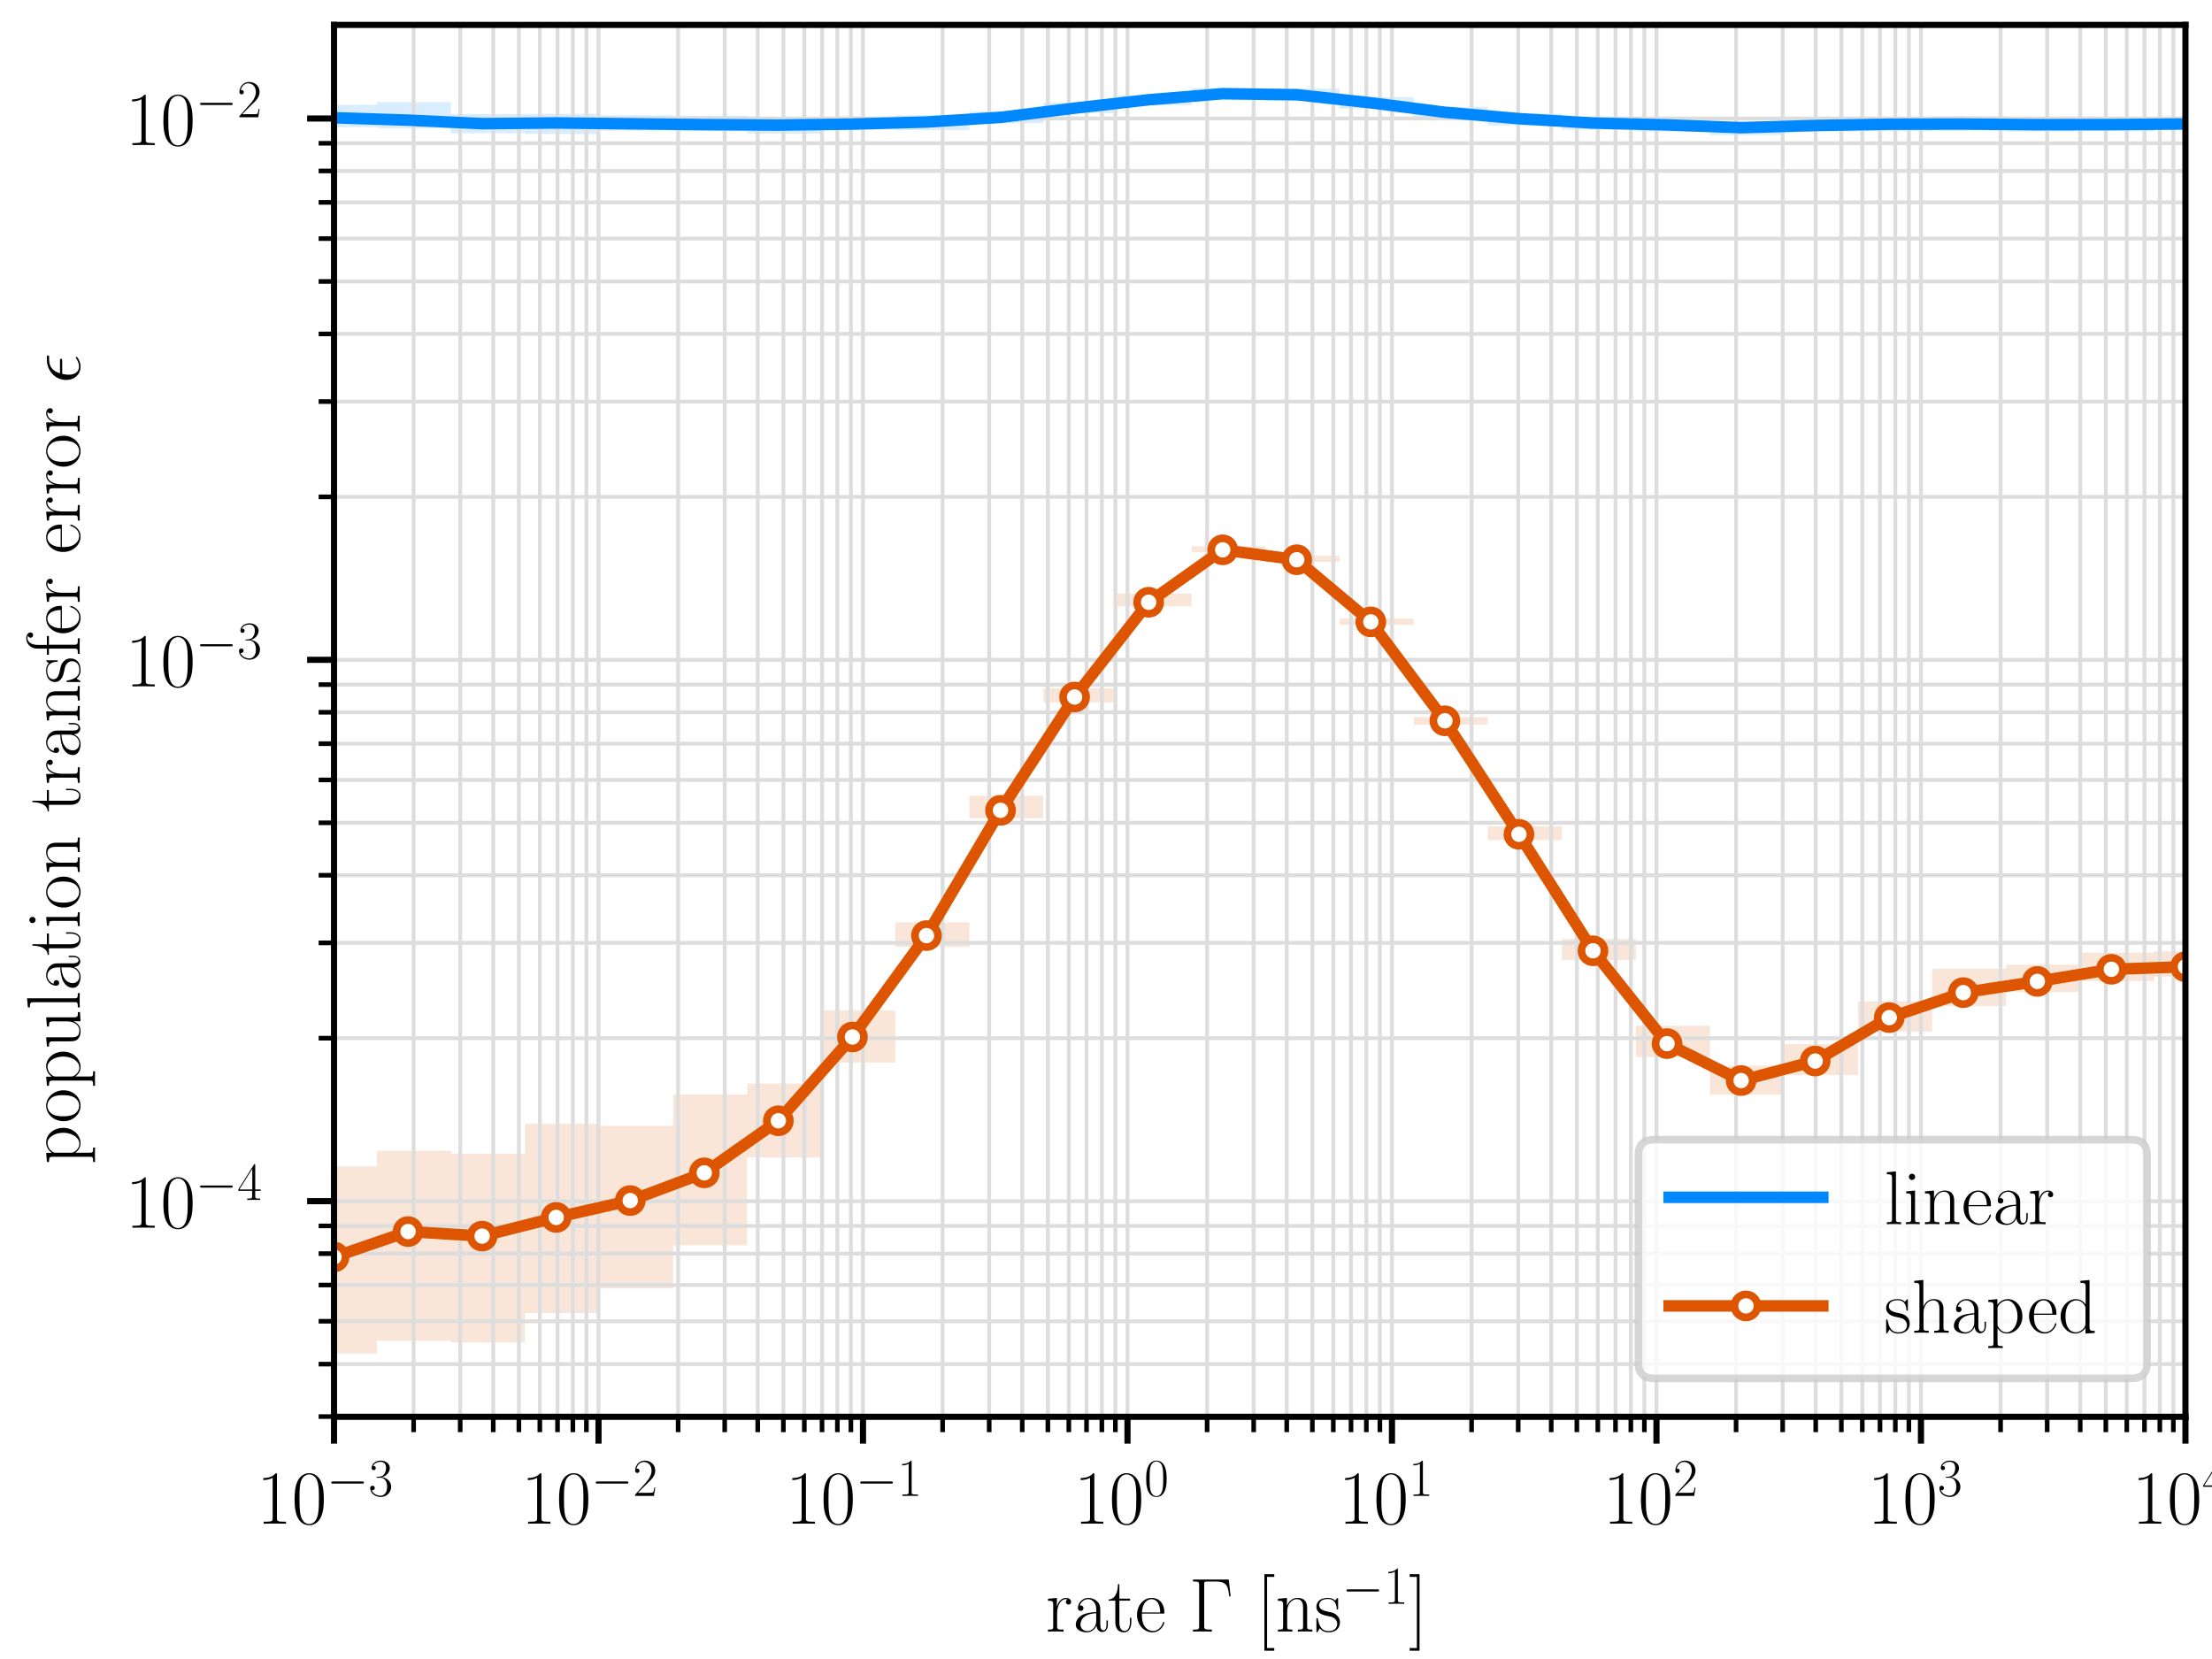 <?xml version="1.0" encoding="utf-8" standalone="no"?>
<!DOCTYPE svg PUBLIC "-//W3C//DTD SVG 1.1//EN"
  "http://www.w3.org/Graphics/SVG/1.1/DTD/svg11.dtd">
<!-- Created with matplotlib (https://matplotlib.org/) -->
<svg height="216pt" version="1.1" viewBox="0 0 288 216" width="288pt" xmlns="http://www.w3.org/2000/svg" xmlns:xlink="http://www.w3.org/1999/xlink">
 <defs>
  <style type="text/css">*{stroke-linecap:butt;stroke-linejoin:round;}</style>
 </defs>
 <g id="figure_1">
  <g id="patch_1">
   <path d="M 0 216 
L 288 216 
L 288 0 
L 0 0 
z
" style="fill:#ffffff;"/>
  </g>
  <g id="axes_1">
   <g id="patch_2">
    <path d="M 43.488 184.464 
L 284.544 184.464 
L 284.544 3.24 
L 43.488 3.24 
z
" style="fill:#ffffff;"/>
   </g>
   <g id="PolyCollection_1">
    <path clip-path="url(#p0564ce3f5c)" d="M 43.488 13.637 
L 43.488 16.551 
L 49.073 16.551 
L 49.073 16.696 
L 58.715 16.696 
L 58.715 17.351 
L 68.358 17.351 
L 68.358 17.459 
L 78 17.459 
L 78 17.003 
L 87.642 17.003 
L 87.642 17.059 
L 97.284 17.059 
L 97.284 17.405 
L 106.927 17.405 
L 106.927 16.884 
L 116.569 16.884 
L 116.569 16.939 
L 126.211 16.939 
L 126.211 16.052 
L 135.853 16.052 
L 135.853 14.736 
L 145.495 14.736 
L 145.495 13.687 
L 155.138 13.687 
L 155.138 12.919 
L 164.78 12.919 
L 164.78 13.102 
L 174.422 13.102 
L 174.422 14.139 
L 184.064 14.139 
L 184.064 15.235 
L 193.707 15.235 
L 193.707 16.324 
L 203.349 16.324 
L 203.349 16.885 
L 212.991 16.885 
L 212.991 17.116 
L 222.633 17.116 
L 222.633 17.586 
L 232.276 17.586 
L 232.276 17.113 
L 241.918 17.113 
L 241.918 17.07 
L 251.56 17.07 
L 251.56 17.007 
L 261.202 17.007 
L 261.202 17.118 
L 270.845 17.118 
L 270.845 17.09 
L 280.487 17.09 
L 280.487 16.73 
L 284.544 16.73 
L 284.544 15.424 
L 284.544 15.424 
L 280.487 15.424 
L 280.487 15.409 
L 270.845 15.409 
L 270.845 15.447 
L 261.202 15.447 
L 261.202 15.125 
L 251.56 15.125 
L 251.56 15.338 
L 241.918 15.338 
L 241.918 15.502 
L 232.276 15.502 
L 232.276 15.816 
L 222.633 15.816 
L 222.633 15.218 
L 212.991 15.218 
L 212.991 15.487 
L 203.349 15.487 
L 203.349 14.808 
L 193.707 14.808 
L 193.707 13.913 
L 184.064 13.913 
L 184.064 12.648 
L 174.422 12.648 
L 174.422 11.537 
L 164.78 11.537 
L 164.78 11.477 
L 155.138 11.477 
L 155.138 12.479 
L 145.495 12.479 
L 145.495 13.372 
L 135.853 13.372 
L 135.853 14.537 
L 126.211 14.537 
L 126.211 15.005 
L 116.569 15.005 
L 116.569 15.172 
L 106.927 15.172 
L 106.927 15.431 
L 97.284 15.431 
L 97.284 15.06 
L 87.642 15.06 
L 87.642 15.013 
L 78 15.013 
L 78 14.828 
L 68.358 14.828 
L 68.358 14.85 
L 58.715 14.85 
L 58.715 13.296 
L 49.073 13.296 
L 49.073 13.637 
L 43.488 13.637 
z
" style="fill:#0088ff;fill-opacity:0.15;"/>
   </g>
   <g id="PolyCollection_2">
    <path clip-path="url(#p0564ce3f5c)" d="M 43.488 151.866 
L 43.488 176.227 
L 49.073 176.227 
L 49.073 174.576 
L 58.715 174.576 
L 58.715 174.786 
L 68.358 174.786 
L 68.358 170.96 
L 78 170.96 
L 78 167.749 
L 87.642 167.749 
L 87.642 162.136 
L 97.284 162.136 
L 97.284 150.708 
L 106.927 150.708 
L 106.927 138.351 
L 116.569 138.351 
L 116.569 123.288 
L 126.211 123.288 
L 126.211 106.551 
L 135.853 106.551 
L 135.853 91.463 
L 145.495 91.463 
L 145.495 78.946 
L 155.138 78.946 
L 155.138 71.895 
L 164.78 71.895 
L 164.78 73.134 
L 174.422 73.134 
L 174.422 81.356 
L 184.064 81.356 
L 184.064 94.356 
L 193.707 94.356 
L 193.707 109.391 
L 203.349 109.391 
L 203.349 124.994 
L 212.991 124.994 
L 212.991 137.619 
L 222.633 137.619 
L 222.633 142.507 
L 232.276 142.507 
L 232.276 139.964 
L 241.918 139.964 
L 241.918 134.307 
L 251.56 134.307 
L 251.56 131.012 
L 261.202 131.012 
L 261.202 129.155 
L 270.845 129.155 
L 270.845 127.732 
L 280.487 127.732 
L 280.487 127.17 
L 284.544 127.17 
L 284.544 123.874 
L 284.544 123.874 
L 280.487 123.874 
L 280.487 124.032 
L 270.845 124.032 
L 270.845 125.602 
L 261.202 125.602 
L 261.202 126.111 
L 251.56 126.111 
L 251.56 130.365 
L 241.918 130.365 
L 241.918 135.945 
L 232.276 135.945 
L 232.276 138.753 
L 222.633 138.753 
L 222.633 133.549 
L 212.991 133.549 
L 212.991 122.248 
L 203.349 122.248 
L 203.349 107.586 
L 193.707 107.586 
L 193.707 93.355 
L 184.064 93.355 
L 184.064 80.536 
L 174.422 80.536 
L 174.422 72.371 
L 164.78 72.371 
L 164.78 71.134 
L 155.138 71.134 
L 155.138 77.287 
L 145.495 77.287 
L 145.495 89.606 
L 135.853 89.606 
L 135.853 103.589 
L 126.211 103.589 
L 126.211 120.075 
L 116.569 120.075 
L 116.569 131.552 
L 106.927 131.552 
L 106.927 141.074 
L 97.284 141.074 
L 97.284 142.507 
L 87.642 142.507 
L 87.642 146.597 
L 78 146.597 
L 78 146.313 
L 68.358 146.313 
L 68.358 150.203 
L 58.715 150.203 
L 58.715 149.819 
L 49.073 149.819 
L 49.073 151.866 
L 43.488 151.866 
z
" style="fill:#dd5500;fill-opacity:0.15;"/>
   </g>
   <g id="matplotlib.axis_1">
    <g id="xtick_1">
     <g id="line2d_1">
      <path clip-path="url(#p0564ce3f5c)" d="M 43.488 184.464 
L 43.488 3.24 
" style="fill:none;stroke:#dddddd;stroke-linecap:square;stroke-width:0.5;"/>
     </g>
     <g id="line2d_2">
      <defs>
       <path d="M 0 0 
L 0 3.5 
" id="mfcbe64b534" style="stroke:#000000;stroke-width:0.8;"/>
      </defs>
      <g>
       <use style="stroke:#000000;stroke-width:0.8;" x="43.488" xlink:href="#mfcbe64b534" y="184.464"/>
      </g>
     </g>
     <g id="text_1">
      <!-- $\mathdefault{10^{-3}}$ -->
      <g transform="translate(33.408 198.382)scale(0.1 -0.1)">
       <defs>
        <path d="M 26.594 63.797 
C 26.594 65.891 26.5 66 25.094 66 
C 21.203 61.359 15.297 59.891 9.703 59.688 
C 9.406 59.688 8.906 59.688 8.797 59.5 
C 8.703 59.297 8.703 59.094 8.703 57 
C 11.797 57 17 57.594 21 59.984 
L 21 7.297 
C 21 3.797 20.797 2.594 12.203 2.594 
L 9.203 2.594 
L 9.203 0 
C 14 0.094 19 0.188 23.797 0.188 
C 28.594 0.188 33.594 0.094 38.406 0 
L 38.406 2.594 
L 35.406 2.594 
C 26.797 2.594 26.594 3.688 26.594 7.297 
z
" id="CMR17-49"/>
        <path d="M 42 31.844 
C 42 37.969 41.906 48.422 37.703 56.453 
C 34 63.484 28.094 66 22.906 66 
C 18.094 66 12 63.781 8.203 56.562 
C 4.203 49.016 3.797 39.672 3.797 31.844 
C 3.797 26.109 3.906 17.375 7 9.734 
C 11.297 -0.609 19 -2 22.906 -2 
C 27.5 -2 34.5 -0.109 38.594 9.438 
C 41.594 16.375 42 24.5 42 31.844 
z
M 22.906 -0.406 
C 16.5 -0.406 12.703 5.125 11.297 12.75 
C 10.203 18.688 10.203 27.328 10.203 32.953 
C 10.203 40.688 10.203 47.109 11.5 53.234 
C 13.406 61.781 19 64.391 22.906 64.391 
C 27 64.391 32.297 61.672 34.203 53.438 
C 35.5 47.719 35.594 40.984 35.594 32.953 
C 35.594 26.422 35.594 18.375 34.406 12.453 
C 32.297 1.5 26.406 -0.406 22.906 -0.406 
z
" id="CMR17-48"/>
        <path d="M 65.906 23 
C 67.594 23 69.406 23 69.406 25 
C 69.406 27 67.594 27 65.906 27 
L 11.797 27 
C 10.094 27 8.297 27 8.297 25 
C 8.297 23 10.094 23 11.797 23 
z
" id="CMSY10-0"/>
        <path d="M 22.094 34 
C 31 34 34.906 26.141 34.906 17.094 
C 34.906 5.031 28.5 0.391 22.703 0.391 
C 17.406 0.391 8.797 3.016 6.094 10.797 
C 6.594 10.594 7.094 10.594 7.594 10.594 
C 10 10.594 11.797 12.188 11.797 14.797 
C 11.797 17.688 9.594 19 7.594 19 
C 5.906 19 3.297 18.188 3.297 14.484 
C 3.297 5.234 12.297 -2 22.906 -2 
C 34 -2 42.5 6.75 42.5 16.984 
C 42.5 26.844 34.5 34 25 35.094 
C 32.594 36.672 39.906 43.375 39.906 52.391 
C 39.906 60.25 32 66 23 66 
C 13.906 66 5.906 60.344 5.906 52.297 
C 5.906 48.797 8.5 48.188 9.797 48.188 
C 11.906 48.188 13.703 49.484 13.703 52.094 
C 13.703 54.688 11.906 56 9.797 56 
C 9.406 56 8.906 56 8.5 55.797 
C 11.406 62.484 19.297 63.688 22.797 63.688 
C 26.297 63.688 32.906 61.969 32.906 52.297 
C 32.906 49.484 32.5 44.547 29.094 40.219 
C 26.094 36.391 22.703 36.188 19.406 35.891 
C 18.906 35.891 16.594 35.688 16.203 35.688 
C 15.5 35.594 15.094 35.5 15.094 34.797 
C 15.094 34.094 15.203 34 17.203 34 
z
" id="CMR17-51"/>
       </defs>
       <use transform="scale(0.996)" xlink:href="#CMR17-49"/>
       <use transform="translate(45.69 0)scale(0.996)" xlink:href="#CMR17-48"/>
       <use transform="translate(91.381 36.154)scale(0.697)" xlink:href="#CMSY10-0"/>
       <use transform="translate(145.622 36.154)scale(0.697)" xlink:href="#CMR17-51"/>
      </g>
     </g>
    </g>
    <g id="xtick_2">
     <g id="line2d_3">
      <path clip-path="url(#p0564ce3f5c)" d="M 77.925 184.464 
L 77.925 3.24 
" style="fill:none;stroke:#dddddd;stroke-linecap:square;stroke-width:0.5;"/>
     </g>
     <g id="line2d_4">
      <g>
       <use style="stroke:#000000;stroke-width:0.8;" x="77.925" xlink:href="#mfcbe64b534" y="184.464"/>
      </g>
     </g>
     <g id="text_2">
      <!-- $\mathdefault{10^{-2}}$ -->
      <g transform="translate(67.844 198.382)scale(0.1 -0.1)">
       <defs>
        <path d="M 41.703 15.469 
L 39.906 15.469 
C 38.906 8.391 38.094 7.188 37.703 6.594 
C 37.203 5.797 30 5.797 28.594 5.797 
L 9.406 5.797 
C 13 9.688 20 16.766 28.5 24.938 
C 34.594 30.719 41.703 37.5 41.703 47.391 
C 41.703 59.188 32.297 66 21.797 66 
C 10.797 66 4.094 56.297 4.094 47.297 
C 4.094 43.391 7 42.891 8.203 42.891 
C 9.203 42.891 12.203 43.484 12.203 46.984 
C 12.203 50.094 9.594 51 8.203 51 
C 7.594 51 7 50.891 6.594 50.688 
C 8.5 59.188 14.297 63.391 20.406 63.391 
C 29.094 63.391 34.797 56.5 34.797 47.391 
C 34.797 38.703 29.703 31.219 24 24.734 
L 4.094 2.297 
L 4.094 0 
L 39.297 0 
z
" id="CMR17-50"/>
       </defs>
       <use transform="scale(0.996)" xlink:href="#CMR17-49"/>
       <use transform="translate(45.69 0)scale(0.996)" xlink:href="#CMR17-48"/>
       <use transform="translate(91.381 36.154)scale(0.697)" xlink:href="#CMSY10-0"/>
       <use transform="translate(145.622 36.154)scale(0.697)" xlink:href="#CMR17-50"/>
      </g>
     </g>
    </g>
    <g id="xtick_3">
     <g id="line2d_5">
      <path clip-path="url(#p0564ce3f5c)" d="M 112.361 184.464 
L 112.361 3.24 
" style="fill:none;stroke:#dddddd;stroke-linecap:square;stroke-width:0.5;"/>
     </g>
     <g id="line2d_6">
      <g>
       <use style="stroke:#000000;stroke-width:0.8;" x="112.361" xlink:href="#mfcbe64b534" y="184.464"/>
      </g>
     </g>
     <g id="text_3">
      <!-- $\mathdefault{10^{-1}}$ -->
      <g transform="translate(102.281 198.382)scale(0.1 -0.1)">
       <use transform="scale(0.996)" xlink:href="#CMR17-49"/>
       <use transform="translate(45.69 0)scale(0.996)" xlink:href="#CMR17-48"/>
       <use transform="translate(91.381 36.154)scale(0.697)" xlink:href="#CMSY10-0"/>
       <use transform="translate(145.622 36.154)scale(0.697)" xlink:href="#CMR17-49"/>
      </g>
     </g>
    </g>
    <g id="xtick_4">
     <g id="line2d_7">
      <path clip-path="url(#p0564ce3f5c)" d="M 146.798 184.464 
L 146.798 3.24 
" style="fill:none;stroke:#dddddd;stroke-linecap:square;stroke-width:0.5;"/>
     </g>
     <g id="line2d_8">
      <g>
       <use style="stroke:#000000;stroke-width:0.8;" x="146.798" xlink:href="#mfcbe64b534" y="184.464"/>
      </g>
     </g>
     <g id="text_4">
      <!-- $\mathdefault{10^{0}}$ -->
      <g transform="translate(139.831 198.382)scale(0.1 -0.1)">
       <use transform="scale(0.996)" xlink:href="#CMR17-49"/>
       <use transform="translate(45.69 0)scale(0.996)" xlink:href="#CMR17-48"/>
       <use transform="translate(91.381 36.154)scale(0.697)" xlink:href="#CMR17-48"/>
      </g>
     </g>
    </g>
    <g id="xtick_5">
     <g id="line2d_9">
      <path clip-path="url(#p0564ce3f5c)" d="M 181.234 184.464 
L 181.234 3.24 
" style="fill:none;stroke:#dddddd;stroke-linecap:square;stroke-width:0.5;"/>
     </g>
     <g id="line2d_10">
      <g>
       <use style="stroke:#000000;stroke-width:0.8;" x="181.234" xlink:href="#mfcbe64b534" y="184.464"/>
      </g>
     </g>
     <g id="text_5">
      <!-- $\mathdefault{10^{1}}$ -->
      <g transform="translate(174.267 198.382)scale(0.1 -0.1)">
       <use transform="scale(0.996)" xlink:href="#CMR17-49"/>
       <use transform="translate(45.69 0)scale(0.996)" xlink:href="#CMR17-48"/>
       <use transform="translate(91.381 36.154)scale(0.697)" xlink:href="#CMR17-49"/>
      </g>
     </g>
    </g>
    <g id="xtick_6">
     <g id="line2d_11">
      <path clip-path="url(#p0564ce3f5c)" d="M 215.671 184.464 
L 215.671 3.24 
" style="fill:none;stroke:#dddddd;stroke-linecap:square;stroke-width:0.5;"/>
     </g>
     <g id="line2d_12">
      <g>
       <use style="stroke:#000000;stroke-width:0.8;" x="215.671" xlink:href="#mfcbe64b534" y="184.464"/>
      </g>
     </g>
     <g id="text_6">
      <!-- $\mathdefault{10^{2}}$ -->
      <g transform="translate(208.704 198.382)scale(0.1 -0.1)">
       <use transform="scale(0.996)" xlink:href="#CMR17-49"/>
       <use transform="translate(45.69 0)scale(0.996)" xlink:href="#CMR17-48"/>
       <use transform="translate(91.381 36.154)scale(0.697)" xlink:href="#CMR17-50"/>
      </g>
     </g>
    </g>
    <g id="xtick_7">
     <g id="line2d_13">
      <path clip-path="url(#p0564ce3f5c)" d="M 250.107 184.464 
L 250.107 3.24 
" style="fill:none;stroke:#dddddd;stroke-linecap:square;stroke-width:0.5;"/>
     </g>
     <g id="line2d_14">
      <g>
       <use style="stroke:#000000;stroke-width:0.8;" x="250.107" xlink:href="#mfcbe64b534" y="184.464"/>
      </g>
     </g>
     <g id="text_7">
      <!-- $\mathdefault{10^{3}}$ -->
      <g transform="translate(243.14 198.382)scale(0.1 -0.1)">
       <use transform="scale(0.996)" xlink:href="#CMR17-49"/>
       <use transform="translate(45.69 0)scale(0.996)" xlink:href="#CMR17-48"/>
       <use transform="translate(91.381 36.154)scale(0.697)" xlink:href="#CMR17-51"/>
      </g>
     </g>
    </g>
    <g id="xtick_8">
     <g id="line2d_15">
      <path clip-path="url(#p0564ce3f5c)" d="M 284.544 184.464 
L 284.544 3.24 
" style="fill:none;stroke:#dddddd;stroke-linecap:square;stroke-width:0.5;"/>
     </g>
     <g id="line2d_16">
      <g>
       <use style="stroke:#000000;stroke-width:0.8;" x="284.544" xlink:href="#mfcbe64b534" y="184.464"/>
      </g>
     </g>
     <g id="text_8">
      <!-- $\mathdefault{10^{4}}$ -->
      <g transform="translate(277.577 198.382)scale(0.1 -0.1)">
       <defs>
        <path d="M 33.594 64.797 
C 33.594 66.891 33.5 67 31.703 67 
L 2 19.594 
L 2 17 
L 27.797 17 
L 27.797 7.188 
C 27.797 3.594 27.594 2.594 20.594 2.594 
L 18.703 2.594 
L 18.703 0 
C 21.906 0.188 27.297 0.188 30.703 0.188 
C 34.094 0.188 39.5 0.188 42.703 0 
L 42.703 2.594 
L 40.797 2.594 
C 33.797 2.594 33.594 3.594 33.594 7.188 
L 33.594 17 
L 43.797 17 
L 43.797 19.594 
L 33.594 19.594 
z
M 28.094 58.172 
L 28.094 19.594 
L 4 19.594 
z
" id="CMR17-52"/>
       </defs>
       <use transform="scale(0.996)" xlink:href="#CMR17-49"/>
       <use transform="translate(45.69 0)scale(0.996)" xlink:href="#CMR17-48"/>
       <use transform="translate(91.381 36.154)scale(0.697)" xlink:href="#CMR17-52"/>
      </g>
     </g>
    </g>
    <g id="xtick_9">
     <g id="line2d_17">
      <path clip-path="url(#p0564ce3f5c)" d="M 53.854 184.464 
L 53.854 3.24 
" style="fill:none;stroke:#dddddd;stroke-linecap:square;stroke-width:0.5;"/>
     </g>
     <g id="line2d_18">
      <defs>
       <path d="M 0 0 
L 0 2 
" id="m510705c7a5" style="stroke:#000000;stroke-width:0.6;"/>
      </defs>
      <g>
       <use style="stroke:#000000;stroke-width:0.6;" x="53.854" xlink:href="#m510705c7a5" y="184.464"/>
      </g>
     </g>
    </g>
    <g id="xtick_10">
     <g id="line2d_19">
      <path clip-path="url(#p0564ce3f5c)" d="M 59.918 184.464 
L 59.918 3.24 
" style="fill:none;stroke:#dddddd;stroke-linecap:square;stroke-width:0.5;"/>
     </g>
     <g id="line2d_20">
      <g>
       <use style="stroke:#000000;stroke-width:0.6;" x="59.918" xlink:href="#m510705c7a5" y="184.464"/>
      </g>
     </g>
    </g>
    <g id="xtick_11">
     <g id="line2d_21">
      <path clip-path="url(#p0564ce3f5c)" d="M 64.221 184.464 
L 64.221 3.24 
" style="fill:none;stroke:#dddddd;stroke-linecap:square;stroke-width:0.5;"/>
     </g>
     <g id="line2d_22">
      <g>
       <use style="stroke:#000000;stroke-width:0.6;" x="64.221" xlink:href="#m510705c7a5" y="184.464"/>
      </g>
     </g>
    </g>
    <g id="xtick_12">
     <g id="line2d_23">
      <path clip-path="url(#p0564ce3f5c)" d="M 67.558 184.464 
L 67.558 3.24 
" style="fill:none;stroke:#dddddd;stroke-linecap:square;stroke-width:0.5;"/>
     </g>
     <g id="line2d_24">
      <g>
       <use style="stroke:#000000;stroke-width:0.6;" x="67.558" xlink:href="#m510705c7a5" y="184.464"/>
      </g>
     </g>
    </g>
    <g id="xtick_13">
     <g id="line2d_25">
      <path clip-path="url(#p0564ce3f5c)" d="M 70.285 184.464 
L 70.285 3.24 
" style="fill:none;stroke:#dddddd;stroke-linecap:square;stroke-width:0.5;"/>
     </g>
     <g id="line2d_26">
      <g>
       <use style="stroke:#000000;stroke-width:0.6;" x="70.285" xlink:href="#m510705c7a5" y="184.464"/>
      </g>
     </g>
    </g>
    <g id="xtick_14">
     <g id="line2d_27">
      <path clip-path="url(#p0564ce3f5c)" d="M 72.59 184.464 
L 72.59 3.24 
" style="fill:none;stroke:#dddddd;stroke-linecap:square;stroke-width:0.5;"/>
     </g>
     <g id="line2d_28">
      <g>
       <use style="stroke:#000000;stroke-width:0.6;" x="72.59" xlink:href="#m510705c7a5" y="184.464"/>
      </g>
     </g>
    </g>
    <g id="xtick_15">
     <g id="line2d_29">
      <path clip-path="url(#p0564ce3f5c)" d="M 74.587 184.464 
L 74.587 3.24 
" style="fill:none;stroke:#dddddd;stroke-linecap:square;stroke-width:0.5;"/>
     </g>
     <g id="line2d_30">
      <g>
       <use style="stroke:#000000;stroke-width:0.6;" x="74.587" xlink:href="#m510705c7a5" y="184.464"/>
      </g>
     </g>
    </g>
    <g id="xtick_16">
     <g id="line2d_31">
      <path clip-path="url(#p0564ce3f5c)" d="M 76.349 184.464 
L 76.349 3.24 
" style="fill:none;stroke:#dddddd;stroke-linecap:square;stroke-width:0.5;"/>
     </g>
     <g id="line2d_32">
      <g>
       <use style="stroke:#000000;stroke-width:0.6;" x="76.349" xlink:href="#m510705c7a5" y="184.464"/>
      </g>
     </g>
    </g>
    <g id="xtick_17">
     <g id="line2d_33">
      <path clip-path="url(#p0564ce3f5c)" d="M 88.291 184.464 
L 88.291 3.24 
" style="fill:none;stroke:#dddddd;stroke-linecap:square;stroke-width:0.5;"/>
     </g>
     <g id="line2d_34">
      <g>
       <use style="stroke:#000000;stroke-width:0.6;" x="88.291" xlink:href="#m510705c7a5" y="184.464"/>
      </g>
     </g>
    </g>
    <g id="xtick_18">
     <g id="line2d_35">
      <path clip-path="url(#p0564ce3f5c)" d="M 94.355 184.464 
L 94.355 3.24 
" style="fill:none;stroke:#dddddd;stroke-linecap:square;stroke-width:0.5;"/>
     </g>
     <g id="line2d_36">
      <g>
       <use style="stroke:#000000;stroke-width:0.6;" x="94.355" xlink:href="#m510705c7a5" y="184.464"/>
      </g>
     </g>
    </g>
    <g id="xtick_19">
     <g id="line2d_37">
      <path clip-path="url(#p0564ce3f5c)" d="M 98.657 184.464 
L 98.657 3.24 
" style="fill:none;stroke:#dddddd;stroke-linecap:square;stroke-width:0.5;"/>
     </g>
     <g id="line2d_38">
      <g>
       <use style="stroke:#000000;stroke-width:0.6;" x="98.657" xlink:href="#m510705c7a5" y="184.464"/>
      </g>
     </g>
    </g>
    <g id="xtick_20">
     <g id="line2d_39">
      <path clip-path="url(#p0564ce3f5c)" d="M 101.995 184.464 
L 101.995 3.24 
" style="fill:none;stroke:#dddddd;stroke-linecap:square;stroke-width:0.5;"/>
     </g>
     <g id="line2d_40">
      <g>
       <use style="stroke:#000000;stroke-width:0.6;" x="101.995" xlink:href="#m510705c7a5" y="184.464"/>
      </g>
     </g>
    </g>
    <g id="xtick_21">
     <g id="line2d_41">
      <path clip-path="url(#p0564ce3f5c)" d="M 104.721 184.464 
L 104.721 3.24 
" style="fill:none;stroke:#dddddd;stroke-linecap:square;stroke-width:0.5;"/>
     </g>
     <g id="line2d_42">
      <g>
       <use style="stroke:#000000;stroke-width:0.6;" x="104.721" xlink:href="#m510705c7a5" y="184.464"/>
      </g>
     </g>
    </g>
    <g id="xtick_22">
     <g id="line2d_43">
      <path clip-path="url(#p0564ce3f5c)" d="M 107.027 184.464 
L 107.027 3.24 
" style="fill:none;stroke:#dddddd;stroke-linecap:square;stroke-width:0.5;"/>
     </g>
     <g id="line2d_44">
      <g>
       <use style="stroke:#000000;stroke-width:0.6;" x="107.027" xlink:href="#m510705c7a5" y="184.464"/>
      </g>
     </g>
    </g>
    <g id="xtick_23">
     <g id="line2d_45">
      <path clip-path="url(#p0564ce3f5c)" d="M 109.024 184.464 
L 109.024 3.24 
" style="fill:none;stroke:#dddddd;stroke-linecap:square;stroke-width:0.5;"/>
     </g>
     <g id="line2d_46">
      <g>
       <use style="stroke:#000000;stroke-width:0.6;" x="109.024" xlink:href="#m510705c7a5" y="184.464"/>
      </g>
     </g>
    </g>
    <g id="xtick_24">
     <g id="line2d_47">
      <path clip-path="url(#p0564ce3f5c)" d="M 110.785 184.464 
L 110.785 3.24 
" style="fill:none;stroke:#dddddd;stroke-linecap:square;stroke-width:0.5;"/>
     </g>
     <g id="line2d_48">
      <g>
       <use style="stroke:#000000;stroke-width:0.6;" x="110.785" xlink:href="#m510705c7a5" y="184.464"/>
      </g>
     </g>
    </g>
    <g id="xtick_25">
     <g id="line2d_49">
      <path clip-path="url(#p0564ce3f5c)" d="M 122.728 184.464 
L 122.728 3.24 
" style="fill:none;stroke:#dddddd;stroke-linecap:square;stroke-width:0.5;"/>
     </g>
     <g id="line2d_50">
      <g>
       <use style="stroke:#000000;stroke-width:0.6;" x="122.728" xlink:href="#m510705c7a5" y="184.464"/>
      </g>
     </g>
    </g>
    <g id="xtick_26">
     <g id="line2d_51">
      <path clip-path="url(#p0564ce3f5c)" d="M 128.792 184.464 
L 128.792 3.24 
" style="fill:none;stroke:#dddddd;stroke-linecap:square;stroke-width:0.5;"/>
     </g>
     <g id="line2d_52">
      <g>
       <use style="stroke:#000000;stroke-width:0.6;" x="128.792" xlink:href="#m510705c7a5" y="184.464"/>
      </g>
     </g>
    </g>
    <g id="xtick_27">
     <g id="line2d_53">
      <path clip-path="url(#p0564ce3f5c)" d="M 133.094 184.464 
L 133.094 3.24 
" style="fill:none;stroke:#dddddd;stroke-linecap:square;stroke-width:0.5;"/>
     </g>
     <g id="line2d_54">
      <g>
       <use style="stroke:#000000;stroke-width:0.6;" x="133.094" xlink:href="#m510705c7a5" y="184.464"/>
      </g>
     </g>
    </g>
    <g id="xtick_28">
     <g id="line2d_55">
      <path clip-path="url(#p0564ce3f5c)" d="M 136.431 184.464 
L 136.431 3.24 
" style="fill:none;stroke:#dddddd;stroke-linecap:square;stroke-width:0.5;"/>
     </g>
     <g id="line2d_56">
      <g>
       <use style="stroke:#000000;stroke-width:0.6;" x="136.431" xlink:href="#m510705c7a5" y="184.464"/>
      </g>
     </g>
    </g>
    <g id="xtick_29">
     <g id="line2d_57">
      <path clip-path="url(#p0564ce3f5c)" d="M 139.158 184.464 
L 139.158 3.24 
" style="fill:none;stroke:#dddddd;stroke-linecap:square;stroke-width:0.5;"/>
     </g>
     <g id="line2d_58">
      <g>
       <use style="stroke:#000000;stroke-width:0.6;" x="139.158" xlink:href="#m510705c7a5" y="184.464"/>
      </g>
     </g>
    </g>
    <g id="xtick_30">
     <g id="line2d_59">
      <path clip-path="url(#p0564ce3f5c)" d="M 141.463 184.464 
L 141.463 3.24 
" style="fill:none;stroke:#dddddd;stroke-linecap:square;stroke-width:0.5;"/>
     </g>
     <g id="line2d_60">
      <g>
       <use style="stroke:#000000;stroke-width:0.6;" x="141.463" xlink:href="#m510705c7a5" y="184.464"/>
      </g>
     </g>
    </g>
    <g id="xtick_31">
     <g id="line2d_61">
      <path clip-path="url(#p0564ce3f5c)" d="M 143.46 184.464 
L 143.46 3.24 
" style="fill:none;stroke:#dddddd;stroke-linecap:square;stroke-width:0.5;"/>
     </g>
     <g id="line2d_62">
      <g>
       <use style="stroke:#000000;stroke-width:0.6;" x="143.46" xlink:href="#m510705c7a5" y="184.464"/>
      </g>
     </g>
    </g>
    <g id="xtick_32">
     <g id="line2d_63">
      <path clip-path="url(#p0564ce3f5c)" d="M 145.222 184.464 
L 145.222 3.24 
" style="fill:none;stroke:#dddddd;stroke-linecap:square;stroke-width:0.5;"/>
     </g>
     <g id="line2d_64">
      <g>
       <use style="stroke:#000000;stroke-width:0.6;" x="145.222" xlink:href="#m510705c7a5" y="184.464"/>
      </g>
     </g>
    </g>
    <g id="xtick_33">
     <g id="line2d_65">
      <path clip-path="url(#p0564ce3f5c)" d="M 157.164 184.464 
L 157.164 3.24 
" style="fill:none;stroke:#dddddd;stroke-linecap:square;stroke-width:0.5;"/>
     </g>
     <g id="line2d_66">
      <g>
       <use style="stroke:#000000;stroke-width:0.6;" x="157.164" xlink:href="#m510705c7a5" y="184.464"/>
      </g>
     </g>
    </g>
    <g id="xtick_34">
     <g id="line2d_67">
      <path clip-path="url(#p0564ce3f5c)" d="M 163.228 184.464 
L 163.228 3.24 
" style="fill:none;stroke:#dddddd;stroke-linecap:square;stroke-width:0.5;"/>
     </g>
     <g id="line2d_68">
      <g>
       <use style="stroke:#000000;stroke-width:0.6;" x="163.228" xlink:href="#m510705c7a5" y="184.464"/>
      </g>
     </g>
    </g>
    <g id="xtick_35">
     <g id="line2d_69">
      <path clip-path="url(#p0564ce3f5c)" d="M 167.531 184.464 
L 167.531 3.24 
" style="fill:none;stroke:#dddddd;stroke-linecap:square;stroke-width:0.5;"/>
     </g>
     <g id="line2d_70">
      <g>
       <use style="stroke:#000000;stroke-width:0.6;" x="167.531" xlink:href="#m510705c7a5" y="184.464"/>
      </g>
     </g>
    </g>
    <g id="xtick_36">
     <g id="line2d_71">
      <path clip-path="url(#p0564ce3f5c)" d="M 170.868 184.464 
L 170.868 3.24 
" style="fill:none;stroke:#dddddd;stroke-linecap:square;stroke-width:0.5;"/>
     </g>
     <g id="line2d_72">
      <g>
       <use style="stroke:#000000;stroke-width:0.6;" x="170.868" xlink:href="#m510705c7a5" y="184.464"/>
      </g>
     </g>
    </g>
    <g id="xtick_37">
     <g id="line2d_73">
      <path clip-path="url(#p0564ce3f5c)" d="M 173.595 184.464 
L 173.595 3.24 
" style="fill:none;stroke:#dddddd;stroke-linecap:square;stroke-width:0.5;"/>
     </g>
     <g id="line2d_74">
      <g>
       <use style="stroke:#000000;stroke-width:0.6;" x="173.595" xlink:href="#m510705c7a5" y="184.464"/>
      </g>
     </g>
    </g>
    <g id="xtick_38">
     <g id="line2d_75">
      <path clip-path="url(#p0564ce3f5c)" d="M 175.9 184.464 
L 175.9 3.24 
" style="fill:none;stroke:#dddddd;stroke-linecap:square;stroke-width:0.5;"/>
     </g>
     <g id="line2d_76">
      <g>
       <use style="stroke:#000000;stroke-width:0.6;" x="175.9" xlink:href="#m510705c7a5" y="184.464"/>
      </g>
     </g>
    </g>
    <g id="xtick_39">
     <g id="line2d_77">
      <path clip-path="url(#p0564ce3f5c)" d="M 177.897 184.464 
L 177.897 3.24 
" style="fill:none;stroke:#dddddd;stroke-linecap:square;stroke-width:0.5;"/>
     </g>
     <g id="line2d_78">
      <g>
       <use style="stroke:#000000;stroke-width:0.6;" x="177.897" xlink:href="#m510705c7a5" y="184.464"/>
      </g>
     </g>
    </g>
    <g id="xtick_40">
     <g id="line2d_79">
      <path clip-path="url(#p0564ce3f5c)" d="M 179.659 184.464 
L 179.659 3.24 
" style="fill:none;stroke:#dddddd;stroke-linecap:square;stroke-width:0.5;"/>
     </g>
     <g id="line2d_80">
      <g>
       <use style="stroke:#000000;stroke-width:0.6;" x="179.659" xlink:href="#m510705c7a5" y="184.464"/>
      </g>
     </g>
    </g>
    <g id="xtick_41">
     <g id="line2d_81">
      <path clip-path="url(#p0564ce3f5c)" d="M 191.601 184.464 
L 191.601 3.24 
" style="fill:none;stroke:#dddddd;stroke-linecap:square;stroke-width:0.5;"/>
     </g>
     <g id="line2d_82">
      <g>
       <use style="stroke:#000000;stroke-width:0.6;" x="191.601" xlink:href="#m510705c7a5" y="184.464"/>
      </g>
     </g>
    </g>
    <g id="xtick_42">
     <g id="line2d_83">
      <path clip-path="url(#p0564ce3f5c)" d="M 197.665 184.464 
L 197.665 3.24 
" style="fill:none;stroke:#dddddd;stroke-linecap:square;stroke-width:0.5;"/>
     </g>
     <g id="line2d_84">
      <g>
       <use style="stroke:#000000;stroke-width:0.6;" x="197.665" xlink:href="#m510705c7a5" y="184.464"/>
      </g>
     </g>
    </g>
    <g id="xtick_43">
     <g id="line2d_85">
      <path clip-path="url(#p0564ce3f5c)" d="M 201.967 184.464 
L 201.967 3.24 
" style="fill:none;stroke:#dddddd;stroke-linecap:square;stroke-width:0.5;"/>
     </g>
     <g id="line2d_86">
      <g>
       <use style="stroke:#000000;stroke-width:0.6;" x="201.967" xlink:href="#m510705c7a5" y="184.464"/>
      </g>
     </g>
    </g>
    <g id="xtick_44">
     <g id="line2d_87">
      <path clip-path="url(#p0564ce3f5c)" d="M 205.304 184.464 
L 205.304 3.24 
" style="fill:none;stroke:#dddddd;stroke-linecap:square;stroke-width:0.5;"/>
     </g>
     <g id="line2d_88">
      <g>
       <use style="stroke:#000000;stroke-width:0.6;" x="205.304" xlink:href="#m510705c7a5" y="184.464"/>
      </g>
     </g>
    </g>
    <g id="xtick_45">
     <g id="line2d_89">
      <path clip-path="url(#p0564ce3f5c)" d="M 208.031 184.464 
L 208.031 3.24 
" style="fill:none;stroke:#dddddd;stroke-linecap:square;stroke-width:0.5;"/>
     </g>
     <g id="line2d_90">
      <g>
       <use style="stroke:#000000;stroke-width:0.6;" x="208.031" xlink:href="#m510705c7a5" y="184.464"/>
      </g>
     </g>
    </g>
    <g id="xtick_46">
     <g id="line2d_91">
      <path clip-path="url(#p0564ce3f5c)" d="M 210.337 184.464 
L 210.337 3.24 
" style="fill:none;stroke:#dddddd;stroke-linecap:square;stroke-width:0.5;"/>
     </g>
     <g id="line2d_92">
      <g>
       <use style="stroke:#000000;stroke-width:0.6;" x="210.337" xlink:href="#m510705c7a5" y="184.464"/>
      </g>
     </g>
    </g>
    <g id="xtick_47">
     <g id="line2d_93">
      <path clip-path="url(#p0564ce3f5c)" d="M 212.334 184.464 
L 212.334 3.24 
" style="fill:none;stroke:#dddddd;stroke-linecap:square;stroke-width:0.5;"/>
     </g>
     <g id="line2d_94">
      <g>
       <use style="stroke:#000000;stroke-width:0.6;" x="212.334" xlink:href="#m510705c7a5" y="184.464"/>
      </g>
     </g>
    </g>
    <g id="xtick_48">
     <g id="line2d_95">
      <path clip-path="url(#p0564ce3f5c)" d="M 214.095 184.464 
L 214.095 3.24 
" style="fill:none;stroke:#dddddd;stroke-linecap:square;stroke-width:0.5;"/>
     </g>
     <g id="line2d_96">
      <g>
       <use style="stroke:#000000;stroke-width:0.6;" x="214.095" xlink:href="#m510705c7a5" y="184.464"/>
      </g>
     </g>
    </g>
    <g id="xtick_49">
     <g id="line2d_97">
      <path clip-path="url(#p0564ce3f5c)" d="M 226.037 184.464 
L 226.037 3.24 
" style="fill:none;stroke:#dddddd;stroke-linecap:square;stroke-width:0.5;"/>
     </g>
     <g id="line2d_98">
      <g>
       <use style="stroke:#000000;stroke-width:0.6;" x="226.037" xlink:href="#m510705c7a5" y="184.464"/>
      </g>
     </g>
    </g>
    <g id="xtick_50">
     <g id="line2d_99">
      <path clip-path="url(#p0564ce3f5c)" d="M 232.101 184.464 
L 232.101 3.24 
" style="fill:none;stroke:#dddddd;stroke-linecap:square;stroke-width:0.5;"/>
     </g>
     <g id="line2d_100">
      <g>
       <use style="stroke:#000000;stroke-width:0.6;" x="232.101" xlink:href="#m510705c7a5" y="184.464"/>
      </g>
     </g>
    </g>
    <g id="xtick_51">
     <g id="line2d_101">
      <path clip-path="url(#p0564ce3f5c)" d="M 236.404 184.464 
L 236.404 3.24 
" style="fill:none;stroke:#dddddd;stroke-linecap:square;stroke-width:0.5;"/>
     </g>
     <g id="line2d_102">
      <g>
       <use style="stroke:#000000;stroke-width:0.6;" x="236.404" xlink:href="#m510705c7a5" y="184.464"/>
      </g>
     </g>
    </g>
    <g id="xtick_52">
     <g id="line2d_103">
      <path clip-path="url(#p0564ce3f5c)" d="M 239.741 184.464 
L 239.741 3.24 
" style="fill:none;stroke:#dddddd;stroke-linecap:square;stroke-width:0.5;"/>
     </g>
     <g id="line2d_104">
      <g>
       <use style="stroke:#000000;stroke-width:0.6;" x="239.741" xlink:href="#m510705c7a5" y="184.464"/>
      </g>
     </g>
    </g>
    <g id="xtick_53">
     <g id="line2d_105">
      <path clip-path="url(#p0564ce3f5c)" d="M 242.468 184.464 
L 242.468 3.24 
" style="fill:none;stroke:#dddddd;stroke-linecap:square;stroke-width:0.5;"/>
     </g>
     <g id="line2d_106">
      <g>
       <use style="stroke:#000000;stroke-width:0.6;" x="242.468" xlink:href="#m510705c7a5" y="184.464"/>
      </g>
     </g>
    </g>
    <g id="xtick_54">
     <g id="line2d_107">
      <path clip-path="url(#p0564ce3f5c)" d="M 244.773 184.464 
L 244.773 3.24 
" style="fill:none;stroke:#dddddd;stroke-linecap:square;stroke-width:0.5;"/>
     </g>
     <g id="line2d_108">
      <g>
       <use style="stroke:#000000;stroke-width:0.6;" x="244.773" xlink:href="#m510705c7a5" y="184.464"/>
      </g>
     </g>
    </g>
    <g id="xtick_55">
     <g id="line2d_109">
      <path clip-path="url(#p0564ce3f5c)" d="M 246.77 184.464 
L 246.77 3.24 
" style="fill:none;stroke:#dddddd;stroke-linecap:square;stroke-width:0.5;"/>
     </g>
     <g id="line2d_110">
      <g>
       <use style="stroke:#000000;stroke-width:0.6;" x="246.77" xlink:href="#m510705c7a5" y="184.464"/>
      </g>
     </g>
    </g>
    <g id="xtick_56">
     <g id="line2d_111">
      <path clip-path="url(#p0564ce3f5c)" d="M 248.532 184.464 
L 248.532 3.24 
" style="fill:none;stroke:#dddddd;stroke-linecap:square;stroke-width:0.5;"/>
     </g>
     <g id="line2d_112">
      <g>
       <use style="stroke:#000000;stroke-width:0.6;" x="248.532" xlink:href="#m510705c7a5" y="184.464"/>
      </g>
     </g>
    </g>
    <g id="xtick_57">
     <g id="line2d_113">
      <path clip-path="url(#p0564ce3f5c)" d="M 260.474 184.464 
L 260.474 3.24 
" style="fill:none;stroke:#dddddd;stroke-linecap:square;stroke-width:0.5;"/>
     </g>
     <g id="line2d_114">
      <g>
       <use style="stroke:#000000;stroke-width:0.6;" x="260.474" xlink:href="#m510705c7a5" y="184.464"/>
      </g>
     </g>
    </g>
    <g id="xtick_58">
     <g id="line2d_115">
      <path clip-path="url(#p0564ce3f5c)" d="M 266.538 184.464 
L 266.538 3.24 
" style="fill:none;stroke:#dddddd;stroke-linecap:square;stroke-width:0.5;"/>
     </g>
     <g id="line2d_116">
      <g>
       <use style="stroke:#000000;stroke-width:0.6;" x="266.538" xlink:href="#m510705c7a5" y="184.464"/>
      </g>
     </g>
    </g>
    <g id="xtick_59">
     <g id="line2d_117">
      <path clip-path="url(#p0564ce3f5c)" d="M 270.84 184.464 
L 270.84 3.24 
" style="fill:none;stroke:#dddddd;stroke-linecap:square;stroke-width:0.5;"/>
     </g>
     <g id="line2d_118">
      <g>
       <use style="stroke:#000000;stroke-width:0.6;" x="270.84" xlink:href="#m510705c7a5" y="184.464"/>
      </g>
     </g>
    </g>
    <g id="xtick_60">
     <g id="line2d_119">
      <path clip-path="url(#p0564ce3f5c)" d="M 274.178 184.464 
L 274.178 3.24 
" style="fill:none;stroke:#dddddd;stroke-linecap:square;stroke-width:0.5;"/>
     </g>
     <g id="line2d_120">
      <g>
       <use style="stroke:#000000;stroke-width:0.6;" x="274.178" xlink:href="#m510705c7a5" y="184.464"/>
      </g>
     </g>
    </g>
    <g id="xtick_61">
     <g id="line2d_121">
      <path clip-path="url(#p0564ce3f5c)" d="M 276.904 184.464 
L 276.904 3.24 
" style="fill:none;stroke:#dddddd;stroke-linecap:square;stroke-width:0.5;"/>
     </g>
     <g id="line2d_122">
      <g>
       <use style="stroke:#000000;stroke-width:0.6;" x="276.904" xlink:href="#m510705c7a5" y="184.464"/>
      </g>
     </g>
    </g>
    <g id="xtick_62">
     <g id="line2d_123">
      <path clip-path="url(#p0564ce3f5c)" d="M 279.21 184.464 
L 279.21 3.24 
" style="fill:none;stroke:#dddddd;stroke-linecap:square;stroke-width:0.5;"/>
     </g>
     <g id="line2d_124">
      <g>
       <use style="stroke:#000000;stroke-width:0.6;" x="279.21" xlink:href="#m510705c7a5" y="184.464"/>
      </g>
     </g>
    </g>
    <g id="xtick_63">
     <g id="line2d_125">
      <path clip-path="url(#p0564ce3f5c)" d="M 281.207 184.464 
L 281.207 3.24 
" style="fill:none;stroke:#dddddd;stroke-linecap:square;stroke-width:0.5;"/>
     </g>
     <g id="line2d_126">
      <g>
       <use style="stroke:#000000;stroke-width:0.6;" x="281.207" xlink:href="#m510705c7a5" y="184.464"/>
      </g>
     </g>
    </g>
    <g id="xtick_64">
     <g id="line2d_127">
      <path clip-path="url(#p0564ce3f5c)" d="M 282.968 184.464 
L 282.968 3.24 
" style="fill:none;stroke:#dddddd;stroke-linecap:square;stroke-width:0.5;"/>
     </g>
     <g id="line2d_128">
      <g>
       <use style="stroke:#000000;stroke-width:0.6;" x="282.968" xlink:href="#m510705c7a5" y="184.464"/>
      </g>
     </g>
    </g>
    <g id="text_9">
     <!-- rate $\Gamma$ [$\textrm{ns}^{-1}$] -->
     <g transform="translate(136.141 212.429)scale(0.1 -0.1)">
      <defs>
       <path d="M 15 23.703 
C 15 33.344 19.094 42.391 26.594 42.391 
C 27.297 42.391 28 42.297 28.703 41.984 
C 28.703 41.984 26.5 41.281 26.5 38.672 
C 26.5 36.266 28.406 35.266 29.906 35.266 
C 31.094 35.266 33.297 35.969 33.297 38.781 
C 33.297 41.984 30.094 44 26.703 44 
C 19.094 44 15.797 36.562 14.797 33.047 
L 14.703 33.047 
L 14.703 44 
L 3.094 42.891 
L 3.094 40.281 
C 9 40.281 9.906 39.688 9.906 34.859 
L 9.906 6.922 
C 9.906 3.094 9.5 2.594 3.094 2.594 
L 3.094 0 
C 5.5 0.188 10.094 0.188 12.703 0.188 
C 15.594 0.188 20.703 0.188 23.406 0 
L 23.406 2.594 
C 16.203 2.594 15 2.594 15 7.109 
z
" id="CMR17-114"/>
       <path d="M 36 25.875 
C 36 32 36 35.547 31.797 39.594 
C 28.094 42.984 23.797 44 20.406 44 
C 12.5 44 6.797 37.625 6.797 30.891 
C 6.797 27.188 9.797 27 10.406 27 
C 11.703 27 14 27.797 14 30.594 
C 14 33.094 12.094 34.188 10.406 34.188 
C 10 34.188 9.5 34.094 9.203 34 
C 11.297 40.531 16.703 42.391 20.203 42.391 
C 25.203 42.391 30.703 37.828 30.703 29.297 
L 30.703 25.5 
C 24.797 25.297 17.703 24.5 12.094 21.453 
C 5.797 17.922 4 12.844 4 9 
C 4 1.203 13 -1 18.297 -1 
C 23.797 -1 28.906 2.109 31.094 7.891 
C 31.297 3.422 34.094 -0.609 38.5 -0.609 
C 40.594 -0.609 45.906 0.797 45.906 8.797 
L 45.906 14.469 
L 44.094 14.469 
L 44.094 8.703 
C 44.094 2.516 41.406 1.703 40.094 1.703 
C 36 1.703 36 6.969 36 11.438 
z
M 30.703 13.859 
C 30.703 5.047 24.5 0.594 19 0.594 
C 14 0.594 10.094 4.344 10.094 9 
C 10.094 12.047 11.406 17.406 17.203 20.656 
C 22 23.391 27.5 23.797 30.703 24 
z
" id="CMR17-97"/>
       <path d="M 15.094 40.391 
L 29.094 40.391 
L 29.094 43 
L 15.094 43 
L 15.094 62 
L 13.297 62 
C 13.094 51.438 9.594 42.188 1.094 41.984 
L 1.094 40.391 
L 9.797 40.391 
L 9.797 12.156 
C 9.797 10.234 9.797 -1 21.406 -1 
C 27.297 -1 30.703 4.812 30.703 12.25 
L 30.703 17.984 
L 28.906 17.984 
L 28.906 12.344 
C 28.906 5.422 26.203 0.797 22 0.797 
C 19.094 0.797 15.094 2.797 15.094 11.953 
z
" id="CMR17-116"/>
       <path d="M 38.094 23.484 
C 38.5 23.891 38.5 24.094 38.5 25.094 
C 38.5 35.172 33.094 44 21.703 44 
C 11.094 44 2.703 33.984 2.703 21.781 
C 2.703 8.656 12.203 -1 22.797 -1 
C 34 -1 38.406 9.672 38.406 11.797 
C 38.406 12.5 37.797 12.5 37.594 12.5 
C 36.906 12.5 36.797 12.297 36.406 11.078 
C 34.203 4.219 28.703 0.797 23.5 0.797 
C 19.203 0.797 14.906 3.219 12.203 7.656 
C 9.094 12.797 9.094 18.75 9.094 23.484 
z
M 9.203 25 
C 9.906 39.234 17.594 42.391 21.594 42.391 
C 28.406 42.391 33 36.062 33.094 25 
z
" id="CMR17-101"/>
       <path d="M 51.797 68 
L 5.094 68 
L 5.094 65.391 
C 12 65.391 13.094 65.391 13.094 60.891 
L 13.094 7.078 
C 13.094 2.594 12 2.594 5.094 2.594 
L 5.094 0 
C 8 0.188 13.594 0.188 16.703 0.188 
C 20.797 0.188 25.594 0.188 29.703 0 
L 29.703 2.594 
L 27.5 2.594 
C 19.906 2.594 19.703 3.594 19.703 7.188 
L 19.703 61.5 
C 19.703 64.891 19.906 65.391 23.906 65.391 
L 34.906 65.391 
C 50.094 65.391 50.906 58.406 52.406 45.922 
L 54.203 45.922 
z
" id="CMR17-0"/>
       <path d="M 23.5 -25 
L 23.5 -21.5 
L 14.094 -21.5 
L 14.094 71.484 
L 23.5 71.484 
L 23.5 75 
L 10.594 75 
L 10.594 -25 
z
" id="CMR17-91"/>
       <path d="M 41.5 30.531 
C 41.5 35.656 40.5 44 28.703 44 
C 20.797 44 16.703 37.875 15.203 33.844 
L 15.094 33.844 
L 15.094 44 
L 3.297 42.891 
L 3.297 40.281 
C 9.203 40.281 10.094 39.688 10.094 34.859 
L 10.094 6.922 
C 10.094 3.094 9.703 2.594 3.297 2.594 
L 3.297 0 
C 5.703 0.188 10.094 0.188 12.703 0.188 
C 15.297 0.188 19.797 0.188 22.203 0 
L 22.203 2.594 
C 15.797 2.594 15.406 3 15.406 6.922 
L 15.406 26.219 
C 15.406 35.453 21 42.391 28 42.391 
C 35.406 42.391 36.203 35.766 36.203 30.938 
L 36.203 6.922 
C 36.203 3.094 35.797 2.594 29.406 2.594 
L 29.406 0 
C 31.797 0.188 36.203 0.188 38.797 0.188 
C 41.406 0.188 45.906 0.188 48.297 0 
L 48.297 2.594 
C 41.906 2.594 41.5 3 41.5 6.922 
z
" id="CMR17-110"/>
       <path d="M 30.906 42 
C 30.906 43.797 30.797 43.891 30.203 43.891 
C 29.797 43.891 29.703 43.797 28.5 42.297 
C 28.203 41.891 27.297 40.891 27 40.5 
C 23.797 43.891 19.297 44 17.594 44 
C 6.5 44 2.5 38.188 2.5 32.391 
C 2.5 23.391 12.703 21.297 15.594 20.688 
C 21.906 19.391 24.094 19 26.203 17.188 
C 27.5 16 29.703 13.797 29.703 10.188 
C 29.703 6 27.297 0.594 18.094 0.594 
C 9.406 0.594 6.297 7.188 4.5 16 
C 4.203 17.391 4.203 17.5 3.406 17.5 
C 2.594 17.5 2.5 17.391 2.5 15.391 
L 2.5 1 
C 2.5 -0.812 2.594 -0.906 3.203 -0.906 
C 3.703 -0.906 3.797 -0.812 4.297 0 
C 4.906 0.891 6.406 3.297 7 4.297 
C 9 1.594 12.5 -1 18.094 -1 
C 28 -1 33.297 4.391 33.297 12.188 
C 33.297 17.297 30.594 20 29.297 21.188 
C 26.297 24.297 22.797 25 18.594 25.797 
C 13.094 27 6.094 28.391 6.094 34.5 
C 6.094 37.094 7.5 42.594 17.594 42.594 
C 28.297 42.594 28.906 32.594 29.094 29.391 
C 29.203 28.891 29.703 28.797 30 28.797 
C 30.906 28.797 30.906 29.094 30.906 30.797 
z
" id="CMR17-115"/>
       <path d="M 14.297 75 
L 1.406 75 
L 1.406 71.484 
L 10.797 71.484 
L 10.797 -21.5 
L 1.406 -21.5 
L 1.406 -25 
L 14.297 -25 
z
" id="CMR17-93"/>
      </defs>
      <use transform="scale(0.996)" xlink:href="#CMR17-114"/>
      <use transform="translate(35.281 0)scale(0.996)" xlink:href="#CMR17-97"/>
      <use transform="translate(80.971 0)scale(0.996)" xlink:href="#CMR17-116"/>
      <use transform="translate(116.252 0)scale(0.996)" xlink:href="#CMR17-101"/>
      <use transform="translate(186.814 0)scale(0.996)" xlink:href="#CMR17-0"/>
      <use transform="translate(274.271 0)scale(0.996)" xlink:href="#CMR17-91"/>
      <use transform="translate(299.142 0)scale(0.996)" xlink:href="#CMR17-110"/>
      <use transform="translate(350.037 0)scale(0.996)" xlink:href="#CMR17-115"/>
      <use transform="translate(385.839 36.154)scale(0.697)" xlink:href="#CMSY10-0"/>
      <use transform="translate(440.08 36.154)scale(0.697)" xlink:href="#CMR17-49"/>
      <use transform="translate(472.561 0)scale(0.996)" xlink:href="#CMR17-93"/>
     </g>
    </g>
   </g>
   <g id="matplotlib.axis_2">
    <g id="ytick_1">
     <g id="line2d_129">
      <path clip-path="url(#p0564ce3f5c)" d="M 43.488 156.389 
L 284.544 156.389 
" style="fill:none;stroke:#dddddd;stroke-linecap:square;stroke-width:0.5;"/>
     </g>
     <g id="line2d_130">
      <defs>
       <path d="M 0 0 
L -3.5 0 
" id="m86a2cb87cf" style="stroke:#000000;stroke-width:0.8;"/>
      </defs>
      <g>
       <use style="stroke:#000000;stroke-width:0.8;" x="43.488" xlink:href="#m86a2cb87cf" y="156.389"/>
      </g>
     </g>
     <g id="text_10">
      <!-- $\mathdefault{10^{-4}}$ -->
      <g transform="translate(16.327 159.848)scale(0.1 -0.1)">
       <use transform="scale(0.996)" xlink:href="#CMR17-49"/>
       <use transform="translate(45.69 0)scale(0.996)" xlink:href="#CMR17-48"/>
       <use transform="translate(91.381 36.154)scale(0.697)" xlink:href="#CMSY10-0"/>
       <use transform="translate(145.622 36.154)scale(0.697)" xlink:href="#CMR17-52"/>
      </g>
     </g>
    </g>
    <g id="ytick_2">
     <g id="line2d_131">
      <path clip-path="url(#p0564ce3f5c)" d="M 43.488 85.909 
L 284.544 85.909 
" style="fill:none;stroke:#dddddd;stroke-linecap:square;stroke-width:0.5;"/>
     </g>
     <g id="line2d_132">
      <g>
       <use style="stroke:#000000;stroke-width:0.8;" x="43.488" xlink:href="#m86a2cb87cf" y="85.909"/>
      </g>
     </g>
     <g id="text_11">
      <!-- $\mathdefault{10^{-3}}$ -->
      <g transform="translate(16.327 89.368)scale(0.1 -0.1)">
       <use transform="scale(0.996)" xlink:href="#CMR17-49"/>
       <use transform="translate(45.69 0)scale(0.996)" xlink:href="#CMR17-48"/>
       <use transform="translate(91.381 36.154)scale(0.697)" xlink:href="#CMSY10-0"/>
       <use transform="translate(145.622 36.154)scale(0.697)" xlink:href="#CMR17-51"/>
      </g>
     </g>
    </g>
    <g id="ytick_3">
     <g id="line2d_133">
      <path clip-path="url(#p0564ce3f5c)" d="M 43.488 15.428 
L 284.544 15.428 
" style="fill:none;stroke:#dddddd;stroke-linecap:square;stroke-width:0.5;"/>
     </g>
     <g id="line2d_134">
      <g>
       <use style="stroke:#000000;stroke-width:0.8;" x="43.488" xlink:href="#m86a2cb87cf" y="15.428"/>
      </g>
     </g>
     <g id="text_12">
      <!-- $\mathdefault{10^{-2}}$ -->
      <g transform="translate(16.327 18.887)scale(0.1 -0.1)">
       <use transform="scale(0.996)" xlink:href="#CMR17-49"/>
       <use transform="translate(45.69 0)scale(0.996)" xlink:href="#CMR17-48"/>
       <use transform="translate(91.381 36.154)scale(0.697)" xlink:href="#CMSY10-0"/>
       <use transform="translate(145.622 36.154)scale(0.697)" xlink:href="#CMR17-50"/>
      </g>
     </g>
    </g>
    <g id="ytick_4">
     <g id="line2d_135">
      <path clip-path="url(#p0564ce3f5c)" d="M 43.488 184.436 
L 284.544 184.436 
" style="fill:none;stroke:#dddddd;stroke-linecap:square;stroke-width:0.5;"/>
     </g>
     <g id="line2d_136">
      <defs>
       <path d="M 0 0 
L -2 0 
" id="m14414570ec" style="stroke:#000000;stroke-width:0.6;"/>
      </defs>
      <g>
       <use style="stroke:#000000;stroke-width:0.6;" x="43.488" xlink:href="#m14414570ec" y="184.436"/>
      </g>
     </g>
    </g>
    <g id="ytick_5">
     <g id="line2d_137">
      <path clip-path="url(#p0564ce3f5c)" d="M 43.488 177.606 
L 284.544 177.606 
" style="fill:none;stroke:#dddddd;stroke-linecap:square;stroke-width:0.5;"/>
     </g>
     <g id="line2d_138">
      <g>
       <use style="stroke:#000000;stroke-width:0.6;" x="43.488" xlink:href="#m14414570ec" y="177.606"/>
      </g>
     </g>
    </g>
    <g id="ytick_6">
     <g id="line2d_139">
      <path clip-path="url(#p0564ce3f5c)" d="M 43.488 172.025 
L 284.544 172.025 
" style="fill:none;stroke:#dddddd;stroke-linecap:square;stroke-width:0.5;"/>
     </g>
     <g id="line2d_140">
      <g>
       <use style="stroke:#000000;stroke-width:0.6;" x="43.488" xlink:href="#m14414570ec" y="172.025"/>
      </g>
     </g>
    </g>
    <g id="ytick_7">
     <g id="line2d_141">
      <path clip-path="url(#p0564ce3f5c)" d="M 43.488 167.307 
L 284.544 167.307 
" style="fill:none;stroke:#dddddd;stroke-linecap:square;stroke-width:0.5;"/>
     </g>
     <g id="line2d_142">
      <g>
       <use style="stroke:#000000;stroke-width:0.6;" x="43.488" xlink:href="#m14414570ec" y="167.307"/>
      </g>
     </g>
    </g>
    <g id="ytick_8">
     <g id="line2d_143">
      <path clip-path="url(#p0564ce3f5c)" d="M 43.488 163.219 
L 284.544 163.219 
" style="fill:none;stroke:#dddddd;stroke-linecap:square;stroke-width:0.5;"/>
     </g>
     <g id="line2d_144">
      <g>
       <use style="stroke:#000000;stroke-width:0.6;" x="43.488" xlink:href="#m14414570ec" y="163.219"/>
      </g>
     </g>
    </g>
    <g id="ytick_9">
     <g id="line2d_145">
      <path clip-path="url(#p0564ce3f5c)" d="M 43.488 159.614 
L 284.544 159.614 
" style="fill:none;stroke:#dddddd;stroke-linecap:square;stroke-width:0.5;"/>
     </g>
     <g id="line2d_146">
      <g>
       <use style="stroke:#000000;stroke-width:0.6;" x="43.488" xlink:href="#m14414570ec" y="159.614"/>
      </g>
     </g>
    </g>
    <g id="ytick_10">
     <g id="line2d_147">
      <path clip-path="url(#p0564ce3f5c)" d="M 43.488 135.172 
L 284.544 135.172 
" style="fill:none;stroke:#dddddd;stroke-linecap:square;stroke-width:0.5;"/>
     </g>
     <g id="line2d_148">
      <g>
       <use style="stroke:#000000;stroke-width:0.6;" x="43.488" xlink:href="#m14414570ec" y="135.172"/>
      </g>
     </g>
    </g>
    <g id="ytick_11">
     <g id="line2d_149">
      <path clip-path="url(#p0564ce3f5c)" d="M 43.488 122.761 
L 284.544 122.761 
" style="fill:none;stroke:#dddddd;stroke-linecap:square;stroke-width:0.5;"/>
     </g>
     <g id="line2d_150">
      <g>
       <use style="stroke:#000000;stroke-width:0.6;" x="43.488" xlink:href="#m14414570ec" y="122.761"/>
      </g>
     </g>
    </g>
    <g id="ytick_12">
     <g id="line2d_151">
      <path clip-path="url(#p0564ce3f5c)" d="M 43.488 113.956 
L 284.544 113.956 
" style="fill:none;stroke:#dddddd;stroke-linecap:square;stroke-width:0.5;"/>
     </g>
     <g id="line2d_152">
      <g>
       <use style="stroke:#000000;stroke-width:0.6;" x="43.488" xlink:href="#m14414570ec" y="113.956"/>
      </g>
     </g>
    </g>
    <g id="ytick_13">
     <g id="line2d_153">
      <path clip-path="url(#p0564ce3f5c)" d="M 43.488 107.125 
L 284.544 107.125 
" style="fill:none;stroke:#dddddd;stroke-linecap:square;stroke-width:0.5;"/>
     </g>
     <g id="line2d_154">
      <g>
       <use style="stroke:#000000;stroke-width:0.6;" x="43.488" xlink:href="#m14414570ec" y="107.125"/>
      </g>
     </g>
    </g>
    <g id="ytick_14">
     <g id="line2d_155">
      <path clip-path="url(#p0564ce3f5c)" d="M 43.488 101.545 
L 284.544 101.545 
" style="fill:none;stroke:#dddddd;stroke-linecap:square;stroke-width:0.5;"/>
     </g>
     <g id="line2d_156">
      <g>
       <use style="stroke:#000000;stroke-width:0.6;" x="43.488" xlink:href="#m14414570ec" y="101.545"/>
      </g>
     </g>
    </g>
    <g id="ytick_15">
     <g id="line2d_157">
      <path clip-path="url(#p0564ce3f5c)" d="M 43.488 96.826 
L 284.544 96.826 
" style="fill:none;stroke:#dddddd;stroke-linecap:square;stroke-width:0.5;"/>
     </g>
     <g id="line2d_158">
      <g>
       <use style="stroke:#000000;stroke-width:0.6;" x="43.488" xlink:href="#m14414570ec" y="96.826"/>
      </g>
     </g>
    </g>
    <g id="ytick_16">
     <g id="line2d_159">
      <path clip-path="url(#p0564ce3f5c)" d="M 43.488 92.739 
L 284.544 92.739 
" style="fill:none;stroke:#dddddd;stroke-linecap:square;stroke-width:0.5;"/>
     </g>
     <g id="line2d_160">
      <g>
       <use style="stroke:#000000;stroke-width:0.6;" x="43.488" xlink:href="#m14414570ec" y="92.739"/>
      </g>
     </g>
    </g>
    <g id="ytick_17">
     <g id="line2d_161">
      <path clip-path="url(#p0564ce3f5c)" d="M 43.488 89.134 
L 284.544 89.134 
" style="fill:none;stroke:#dddddd;stroke-linecap:square;stroke-width:0.5;"/>
     </g>
     <g id="line2d_162">
      <g>
       <use style="stroke:#000000;stroke-width:0.6;" x="43.488" xlink:href="#m14414570ec" y="89.134"/>
      </g>
     </g>
    </g>
    <g id="ytick_18">
     <g id="line2d_163">
      <path clip-path="url(#p0564ce3f5c)" d="M 43.488 64.692 
L 284.544 64.692 
" style="fill:none;stroke:#dddddd;stroke-linecap:square;stroke-width:0.5;"/>
     </g>
     <g id="line2d_164">
      <g>
       <use style="stroke:#000000;stroke-width:0.6;" x="43.488" xlink:href="#m14414570ec" y="64.692"/>
      </g>
     </g>
    </g>
    <g id="ytick_19">
     <g id="line2d_165">
      <path clip-path="url(#p0564ce3f5c)" d="M 43.488 52.281 
L 284.544 52.281 
" style="fill:none;stroke:#dddddd;stroke-linecap:square;stroke-width:0.5;"/>
     </g>
     <g id="line2d_166">
      <g>
       <use style="stroke:#000000;stroke-width:0.6;" x="43.488" xlink:href="#m14414570ec" y="52.281"/>
      </g>
     </g>
    </g>
    <g id="ytick_20">
     <g id="line2d_167">
      <path clip-path="url(#p0564ce3f5c)" d="M 43.488 43.475 
L 284.544 43.475 
" style="fill:none;stroke:#dddddd;stroke-linecap:square;stroke-width:0.5;"/>
     </g>
     <g id="line2d_168">
      <g>
       <use style="stroke:#000000;stroke-width:0.6;" x="43.488" xlink:href="#m14414570ec" y="43.475"/>
      </g>
     </g>
    </g>
    <g id="ytick_21">
     <g id="line2d_169">
      <path clip-path="url(#p0564ce3f5c)" d="M 43.488 36.645 
L 284.544 36.645 
" style="fill:none;stroke:#dddddd;stroke-linecap:square;stroke-width:0.5;"/>
     </g>
     <g id="line2d_170">
      <g>
       <use style="stroke:#000000;stroke-width:0.6;" x="43.488" xlink:href="#m14414570ec" y="36.645"/>
      </g>
     </g>
    </g>
    <g id="ytick_22">
     <g id="line2d_171">
      <path clip-path="url(#p0564ce3f5c)" d="M 43.488 31.064 
L 284.544 31.064 
" style="fill:none;stroke:#dddddd;stroke-linecap:square;stroke-width:0.5;"/>
     </g>
     <g id="line2d_172">
      <g>
       <use style="stroke:#000000;stroke-width:0.6;" x="43.488" xlink:href="#m14414570ec" y="31.064"/>
      </g>
     </g>
    </g>
    <g id="ytick_23">
     <g id="line2d_173">
      <path clip-path="url(#p0564ce3f5c)" d="M 43.488 26.346 
L 284.544 26.346 
" style="fill:none;stroke:#dddddd;stroke-linecap:square;stroke-width:0.5;"/>
     </g>
     <g id="line2d_174">
      <g>
       <use style="stroke:#000000;stroke-width:0.6;" x="43.488" xlink:href="#m14414570ec" y="26.346"/>
      </g>
     </g>
    </g>
    <g id="ytick_24">
     <g id="line2d_175">
      <path clip-path="url(#p0564ce3f5c)" d="M 43.488 22.258 
L 284.544 22.258 
" style="fill:none;stroke:#dddddd;stroke-linecap:square;stroke-width:0.5;"/>
     </g>
     <g id="line2d_176">
      <g>
       <use style="stroke:#000000;stroke-width:0.6;" x="43.488" xlink:href="#m14414570ec" y="22.258"/>
      </g>
     </g>
    </g>
    <g id="ytick_25">
     <g id="line2d_177">
      <path clip-path="url(#p0564ce3f5c)" d="M 43.488 18.653 
L 284.544 18.653 
" style="fill:none;stroke:#dddddd;stroke-linecap:square;stroke-width:0.5;"/>
     </g>
     <g id="line2d_178">
      <g>
       <use style="stroke:#000000;stroke-width:0.6;" x="43.488" xlink:href="#m14414570ec" y="18.653"/>
      </g>
     </g>
    </g>
    <g id="text_13">
     <!-- population transfer error $\epsilon$ -->
     <g transform="translate(10.39 151.596)rotate(-90)scale(0.1 -0.1)">
      <defs>
       <path d="M 22 -17.406 
C 15.594 -17.406 15.203 -17 15.203 -13.031 
L 15.203 5.938 
C 18.094 1.703 22.297 -1 27.594 -1 
C 37.594 -1 47.703 7.859 47.703 21.594 
C 47.703 34.312 39 44 28.703 44 
C 22.703 44 17.797 40.672 15 36.641 
L 15 44 
L 3.094 42.891 
L 3.094 40.266 
C 9 40.266 9.906 39.672 9.906 34.812 
L 9.906 -13.031 
C 9.906 -16.891 9.5 -17.406 3.094 -17.406 
L 3.094 -20 
C 5.5 -19.812 9.906 -19.812 12.5 -19.812 
C 15.094 -19.812 19.594 -19.812 22 -20 
z
M 15.203 31.484 
C 15.203 32.906 15.203 35.016 19.094 38.766 
C 19.594 39.156 23 42.188 28 42.188 
C 35.297 42.188 41.297 33 41.297 21.5 
C 41.297 9.984 34.906 0.594 27 0.594 
C 23.406 0.594 19.5 2.312 16.5 7.047 
C 15.203 9.281 15.203 9.875 15.203 11.5 
z
" id="CMR17-112"/>
       <path d="M 43.094 21.188 
C 43.094 34 33.797 44 22.906 44 
C 12 44 2.703 34 2.703 21.188 
C 2.703 8.594 12 -1 22.906 -1 
C 33.797 -1 43.094 8.594 43.094 21.188 
z
M 22.906 0.797 
C 18.203 0.797 14.203 3.594 11.906 7.5 
C 9.406 12 9.094 17.594 9.094 22 
C 9.094 26.188 9.297 31.391 11.906 35.891 
C 13.906 39.188 17.797 42.391 22.906 42.391 
C 27.406 42.391 31.203 39.891 33.594 36.391 
C 36.703 31.688 36.703 25.094 36.703 22 
C 36.703 18.094 36.5 12.094 33.797 7.297 
C 31 2.688 26.703 0.797 22.906 0.797 
z
" id="CMR17-111"/>
       <path d="M 29.406 42.891 
L 29.406 40.297 
C 35.297 40.297 36.203 39.688 36.203 34.828 
L 36.203 16.453 
C 36.203 7.969 31.703 0.594 24.297 0.594 
C 16.094 0.594 15.406 5.547 15.406 10.797 
L 15.406 44 
L 3.297 42.891 
L 3.297 40.297 
C 7.297 40.297 10 40.297 10.094 36.25 
L 10.094 16.859 
C 10.094 10.094 10.094 5.75 12.703 2.922 
C 14 1.609 16.5 -1 23.703 -1 
C 32.203 -1 35.5 6.25 36.297 8.375 
L 36.406 8.375 
L 36.406 -1 
L 48.297 -0.203 
L 48.297 2.406 
C 42.406 2.406 41.5 3.016 41.5 7.859 
L 41.5 44 
z
" id="CMR17-117"/>
       <path d="M 15.297 69 
L 3.406 67.891 
L 3.406 65.297 
C 9.297 65.297 10.203 64.703 10.203 59.922 
L 10.203 6.859 
C 10.203 3.094 9.797 2.594 3.406 2.594 
L 3.406 0 
C 5.797 0.188 10.203 0.188 12.703 0.188 
C 15.297 0.188 19.703 0.188 22.094 0 
L 22.094 2.594 
C 15.703 2.594 15.297 2.984 15.297 6.859 
z
" id="CMR17-108"/>
       <path d="M 15.5 61.891 
C 15.5 64.094 13.703 66 11.406 66 
C 9.203 66 7.297 64.188 7.297 61.891 
C 7.297 59.688 9.094 57.797 11.406 57.797 
C 13.594 57.797 15.5 59.594 15.5 61.891 
z
M 3.797 42.891 
L 3.797 40.297 
C 9.406 40.297 10.203 39.688 10.203 34.859 
L 10.203 6.922 
C 10.203 3.094 9.797 2.594 3.406 2.594 
L 3.406 0 
C 5.797 0.188 10.094 0.188 12.594 0.188 
C 15 0.188 19.094 0.188 21.406 0 
L 21.406 2.594 
C 15.5 2.594 15.297 3.203 15.297 6.812 
L 15.297 44 
z
" id="CMR17-105"/>
       <path d="M 15.297 40.391 
L 26.703 40.391 
L 26.703 43 
L 15.094 43 
L 15.094 55.297 
C 15.094 63.688 19.297 68.391 23.594 68.391 
C 24.906 68.391 26.406 68.172 27.406 67.797 
C 26.594 67.594 24.5 66.891 24.5 64.391 
C 24.5 61.797 26.5 61 27.906 61 
C 29.297 61 31.297 61.797 31.297 64.391 
C 31.297 68.016 27.703 70 23.703 70 
C 18 70 10.203 65.797 10.203 55.094 
L 10.203 43 
L 2.203 43 
L 2.203 40.391 
L 10.203 40.391 
L 10.203 6.891 
C 10.203 3.094 9.797 2.594 3.406 2.594 
L 3.406 0 
C 5.797 0.188 10.406 0.188 13 0.188 
C 15.906 0.188 21 0.188 23.703 0 
L 23.703 2.594 
C 16.5 2.594 15.297 2.594 15.297 7.094 
z
" id="CMR17-102"/>
       <path d="M 29.094 23 
C 30.594 23 32.297 23 32.297 24.594 
C 32.297 25.891 31.297 25.891 29.5 25.891 
L 13.297 25.891 
C 15.797 34.75 21.703 40.094 30.594 40.094 
L 33.5 40.094 
C 35.203 40.094 36.703 40.094 36.703 41.688 
C 36.703 43 35.594 43 33.797 43 
L 30.406 43 
C 18.094 43 4.594 33.375 4.594 17.828 
C 4.594 6.562 12.094 -1 22 -1 
C 28.406 -1 34.703 3.016 34.703 4.031 
C 34.703 4.641 34.406 5.25 33.797 5.25 
C 33.5 5.25 33.297 5.156 32.797 4.75 
C 29 2.203 25.297 1 22.297 1 
C 17 1 11.406 4.547 11.406 14.375 
C 11.406 16.297 11.594 18.938 12.5 23 
z
" id="CMMI12-15"/>
      </defs>
      <use transform="scale(0.996)" xlink:href="#CMR17-112"/>
      <use transform="translate(53.498 0)scale(0.996)" xlink:href="#CMR17-111"/>
      <use transform="translate(99.188 0)scale(0.996)" xlink:href="#CMR17-112"/>
      <use transform="translate(150.084 0)scale(0.996)" xlink:href="#CMR17-117"/>
      <use transform="translate(200.979 0)scale(0.996)" xlink:href="#CMR17-108"/>
      <use transform="translate(225.85 0)scale(0.996)" xlink:href="#CMR17-97"/>
      <use transform="translate(271.541 0)scale(0.996)" xlink:href="#CMR17-116"/>
      <use transform="translate(306.821 0)scale(0.996)" xlink:href="#CMR17-105"/>
      <use transform="translate(331.692 0)scale(0.996)" xlink:href="#CMR17-111"/>
      <use transform="translate(377.383 0)scale(0.996)" xlink:href="#CMR17-110"/>
      <use transform="translate(458.354 0)scale(0.996)" xlink:href="#CMR17-116"/>
      <use transform="translate(493.635 0)scale(0.996)" xlink:href="#CMR17-114"/>
      <use transform="translate(528.916 0)scale(0.996)" xlink:href="#CMR17-97"/>
      <use transform="translate(574.606 0)scale(0.996)" xlink:href="#CMR17-110"/>
      <use transform="translate(625.502 0)scale(0.996)" xlink:href="#CMR17-115"/>
      <use transform="translate(661.303 0)scale(0.996)" xlink:href="#CMR17-102"/>
      <use transform="translate(688.776 0)scale(0.996)" xlink:href="#CMR17-101"/>
      <use transform="translate(729.262 0)scale(0.996)" xlink:href="#CMR17-114"/>
      <use transform="translate(794.619 0)scale(0.996)" xlink:href="#CMR17-101"/>
      <use transform="translate(835.104 0)scale(0.996)" xlink:href="#CMR17-114"/>
      <use transform="translate(870.385 0)scale(0.996)" xlink:href="#CMR17-114"/>
      <use transform="translate(905.666 0)scale(0.996)" xlink:href="#CMR17-111"/>
      <use transform="translate(951.357 0)scale(0.996)" xlink:href="#CMR17-114"/>
      <use transform="translate(1016.713 0)scale(0.996)" xlink:href="#CMMI12-15"/>
     </g>
    </g>
   </g>
   <g id="line2d_179">
    <path clip-path="url(#p0564ce3f5c)" d="M 43.488 15.331 
L 53.13 15.643 
L 62.772 16.102 
L 72.415 16.012 
L 82.057 16.117 
L 91.699 16.224 
L 101.341 16.287 
L 110.984 16.156 
L 120.626 15.887 
L 130.268 15.281 
L 139.91 14.081 
L 149.553 12.991 
L 159.195 12.202 
L 168.837 12.333 
L 178.479 13.388 
L 188.122 14.618 
L 197.764 15.45 
L 207.406 16.022 
L 217.048 16.261 
L 226.691 16.626 
L 236.333 16.339 
L 245.975 16.172 
L 255.617 16.15 
L 265.26 16.233 
L 274.902 16.22 
L 284.544 16.142 
" style="fill:none;stroke:#0088ff;stroke-linecap:square;stroke-width:1.5;"/>
   </g>
   <g id="line2d_180">
    <path clip-path="url(#p0564ce3f5c)" d="M 43.488 163.659 
L 53.13 160.348 
L 62.772 160.94 
L 72.415 158.507 
L 82.057 156.313 
L 91.699 152.704 
L 101.341 145.921 
L 110.984 135.013 
L 120.626 121.814 
L 130.268 105.503 
L 139.91 90.751 
L 149.553 78.416 
L 159.195 71.587 
L 168.837 72.878 
L 178.479 80.968 
L 188.122 93.846 
L 197.764 108.625 
L 207.406 123.79 
L 217.048 135.878 
L 226.691 140.688 
L 236.333 138.146 
L 245.975 132.492 
L 255.617 129.239 
L 265.26 127.778 
L 274.902 126.199 
L 284.544 125.869 
" style="fill:none;stroke:#dd5500;stroke-linecap:square;stroke-width:1.5;"/>
    <defs>
     <path d="M 0 1.5 
C 0.398 1.5 0.779 1.342 1.061 1.061 
C 1.342 0.779 1.5 0.398 1.5 0 
C 1.5 -0.398 1.342 -0.779 1.061 -1.061 
C 0.779 -1.342 0.398 -1.5 0 -1.5 
C -0.398 -1.5 -0.779 -1.342 -1.061 -1.061 
C -1.342 -0.779 -1.5 -0.398 -1.5 0 
C -1.5 0.398 -1.342 0.779 -1.061 1.061 
C -0.779 1.342 -0.398 1.5 0 1.5 
z
" id="ma1ce0a5c8f" style="stroke:#dd5500;"/>
    </defs>
    <g clip-path="url(#p0564ce3f5c)">
     <use style="fill:#ffffff;stroke:#dd5500;" x="43.488" xlink:href="#ma1ce0a5c8f" y="163.659"/>
     <use style="fill:#ffffff;stroke:#dd5500;" x="53.13" xlink:href="#ma1ce0a5c8f" y="160.348"/>
     <use style="fill:#ffffff;stroke:#dd5500;" x="62.772" xlink:href="#ma1ce0a5c8f" y="160.94"/>
     <use style="fill:#ffffff;stroke:#dd5500;" x="72.415" xlink:href="#ma1ce0a5c8f" y="158.507"/>
     <use style="fill:#ffffff;stroke:#dd5500;" x="82.057" xlink:href="#ma1ce0a5c8f" y="156.313"/>
     <use style="fill:#ffffff;stroke:#dd5500;" x="91.699" xlink:href="#ma1ce0a5c8f" y="152.704"/>
     <use style="fill:#ffffff;stroke:#dd5500;" x="101.341" xlink:href="#ma1ce0a5c8f" y="145.921"/>
     <use style="fill:#ffffff;stroke:#dd5500;" x="110.984" xlink:href="#ma1ce0a5c8f" y="135.013"/>
     <use style="fill:#ffffff;stroke:#dd5500;" x="120.626" xlink:href="#ma1ce0a5c8f" y="121.814"/>
     <use style="fill:#ffffff;stroke:#dd5500;" x="130.268" xlink:href="#ma1ce0a5c8f" y="105.503"/>
     <use style="fill:#ffffff;stroke:#dd5500;" x="139.91" xlink:href="#ma1ce0a5c8f" y="90.751"/>
     <use style="fill:#ffffff;stroke:#dd5500;" x="149.553" xlink:href="#ma1ce0a5c8f" y="78.416"/>
     <use style="fill:#ffffff;stroke:#dd5500;" x="159.195" xlink:href="#ma1ce0a5c8f" y="71.587"/>
     <use style="fill:#ffffff;stroke:#dd5500;" x="168.837" xlink:href="#ma1ce0a5c8f" y="72.878"/>
     <use style="fill:#ffffff;stroke:#dd5500;" x="178.479" xlink:href="#ma1ce0a5c8f" y="80.968"/>
     <use style="fill:#ffffff;stroke:#dd5500;" x="188.122" xlink:href="#ma1ce0a5c8f" y="93.846"/>
     <use style="fill:#ffffff;stroke:#dd5500;" x="197.764" xlink:href="#ma1ce0a5c8f" y="108.625"/>
     <use style="fill:#ffffff;stroke:#dd5500;" x="207.406" xlink:href="#ma1ce0a5c8f" y="123.79"/>
     <use style="fill:#ffffff;stroke:#dd5500;" x="217.048" xlink:href="#ma1ce0a5c8f" y="135.878"/>
     <use style="fill:#ffffff;stroke:#dd5500;" x="226.691" xlink:href="#ma1ce0a5c8f" y="140.688"/>
     <use style="fill:#ffffff;stroke:#dd5500;" x="236.333" xlink:href="#ma1ce0a5c8f" y="138.146"/>
     <use style="fill:#ffffff;stroke:#dd5500;" x="245.975" xlink:href="#ma1ce0a5c8f" y="132.492"/>
     <use style="fill:#ffffff;stroke:#dd5500;" x="255.617" xlink:href="#ma1ce0a5c8f" y="129.239"/>
     <use style="fill:#ffffff;stroke:#dd5500;" x="265.26" xlink:href="#ma1ce0a5c8f" y="127.778"/>
     <use style="fill:#ffffff;stroke:#dd5500;" x="274.902" xlink:href="#ma1ce0a5c8f" y="126.199"/>
     <use style="fill:#ffffff;stroke:#dd5500;" x="284.544" xlink:href="#ma1ce0a5c8f" y="125.869"/>
    </g>
   </g>
   <g id="patch_3">
    <path d="M 43.488 184.464 
L 43.488 3.24 
" style="fill:none;stroke:#000000;stroke-linecap:square;stroke-linejoin:miter;stroke-width:0.8;"/>
   </g>
   <g id="patch_4">
    <path d="M 284.544 184.464 
L 284.544 3.24 
" style="fill:none;stroke:#000000;stroke-linecap:square;stroke-linejoin:miter;stroke-width:0.8;"/>
   </g>
   <g id="patch_5">
    <path d="M 43.488 184.464 
L 284.544 184.464 
" style="fill:none;stroke:#000000;stroke-linecap:square;stroke-linejoin:miter;stroke-width:0.8;"/>
   </g>
   <g id="patch_6">
    <path d="M 43.488 3.24 
L 284.544 3.24 
" style="fill:none;stroke:#000000;stroke-linecap:square;stroke-linejoin:miter;stroke-width:0.8;"/>
   </g>
   <g id="legend_1">
    <g id="patch_7">
     <path d="M 215.324 179.464 
L 277.544 179.464 
Q 279.544 179.464 279.544 177.464 
L 279.544 150.388 
Q 279.544 148.388 277.544 148.388 
L 215.324 148.388 
Q 213.324 148.388 213.324 150.388 
L 213.324 177.464 
Q 213.324 179.464 215.324 179.464 
z
" style="fill:#ffffff;opacity:0.8;stroke:#cccccc;stroke-linejoin:miter;"/>
    </g>
    <g id="line2d_181">
     <path d="M 217.324 155.888 
L 237.324 155.888 
" style="fill:none;stroke:#0088ff;stroke-linecap:square;stroke-width:1.5;"/>
    </g>
    <g id="line2d_182"/>
    <g id="text_14">
     <!-- linear -->
     <g transform="translate(245.324 159.388)scale(0.1 -0.1)">
      <use transform="scale(0.996)" xlink:href="#CMR17-108"/>
      <use transform="translate(24.871 0)scale(0.996)" xlink:href="#CMR17-105"/>
      <use transform="translate(49.742 0)scale(0.996)" xlink:href="#CMR17-110"/>
      <use transform="translate(100.637 0)scale(0.996)" xlink:href="#CMR17-101"/>
      <use transform="translate(141.123 0)scale(0.996)" xlink:href="#CMR17-97"/>
      <use transform="translate(186.814 0)scale(0.996)" xlink:href="#CMR17-114"/>
     </g>
    </g>
    <g id="line2d_183">
     <path d="M 217.324 170.027 
L 237.324 170.027 
" style="fill:none;stroke:#dd5500;stroke-linecap:square;stroke-width:1.5;"/>
    </g>
    <g id="line2d_184">
     <g>
      <use style="fill:#ffffff;stroke:#dd5500;" x="227.324" xlink:href="#ma1ce0a5c8f" y="170.027"/>
     </g>
    </g>
    <g id="text_15">
     <!-- shaped -->
     <g transform="translate(245.324 173.527)scale(0.1 -0.1)">
      <defs>
       <path d="M 41.5 30.531 
C 41.5 35.656 40.5 44 28.703 44 
C 20.5 44 16.5 37.375 15.297 34.047 
L 15.203 34.047 
L 15.203 69 
L 3.297 67.891 
L 3.297 65.297 
C 9.203 65.297 10.094 64.703 10.094 60.047 
L 10.094 6.922 
C 10.094 3.094 9.703 2.594 3.297 2.594 
L 3.297 0 
C 5.703 0.188 10.094 0.188 12.703 0.188 
C 15.297 0.188 19.797 0.188 22.203 0 
L 22.203 2.594 
C 15.797 2.594 15.406 3 15.406 6.922 
L 15.406 26.219 
C 15.406 35.453 21 42.391 28 42.391 
C 35.406 42.391 36.203 35.766 36.203 30.938 
L 36.203 6.922 
C 36.203 3.094 35.797 2.594 29.406 2.594 
L 29.406 0 
C 31.797 0.188 36.203 0.188 38.797 0.188 
C 41.406 0.188 45.906 0.188 48.297 0 
L 48.297 2.594 
C 41.906 2.594 41.5 3 41.5 6.922 
z
" id="CMR17-104"/>
       <path d="M 29.203 67.891 
L 29.203 65.297 
C 35.094 65.297 36 64.703 36 60.047 
L 36 37.047 
C 35.594 37.547 31.5 44 23.406 44 
C 13.203 44 3.297 34.812 3.297 21.5 
C 3.297 8.266 12.594 -1 22.406 -1 
C 30.906 -1 35.297 5.641 35.797 6.344 
L 35.797 -1 
L 47.906 -0.203 
L 47.906 2.406 
C 42 2.406 41.094 3.016 41.094 7.859 
L 41.094 69 
z
M 35.797 11.906 
C 35.797 8.875 34 6.141 31.703 4.125 
C 28.297 1.094 24.906 0.594 23 0.594 
C 20.094 0.594 9.703 2.109 9.703 21.391 
C 9.703 41.188 21.297 42.391 23.906 42.391 
C 28.5 42.391 32.203 39.766 34.5 36.141 
C 35.797 34.016 35.797 33.703 35.797 31.891 
z
" id="CMR17-100"/>
      </defs>
      <use transform="scale(0.996)" xlink:href="#CMR17-115"/>
      <use transform="translate(35.801 0)scale(0.996)" xlink:href="#CMR17-104"/>
      <use transform="translate(86.697 0)scale(0.996)" xlink:href="#CMR17-97"/>
      <use transform="translate(132.387 0)scale(0.996)" xlink:href="#CMR17-112"/>
      <use transform="translate(185.885 0)scale(0.996)" xlink:href="#CMR17-101"/>
      <use transform="translate(226.371 0)scale(0.996)" xlink:href="#CMR17-100"/>
     </g>
    </g>
   </g>
  </g>
 </g>
 <defs>
  <clipPath id="p0564ce3f5c">
   <rect height="181.224" width="241.056" x="43.488" y="3.24"/>
  </clipPath>
 </defs>
</svg>
